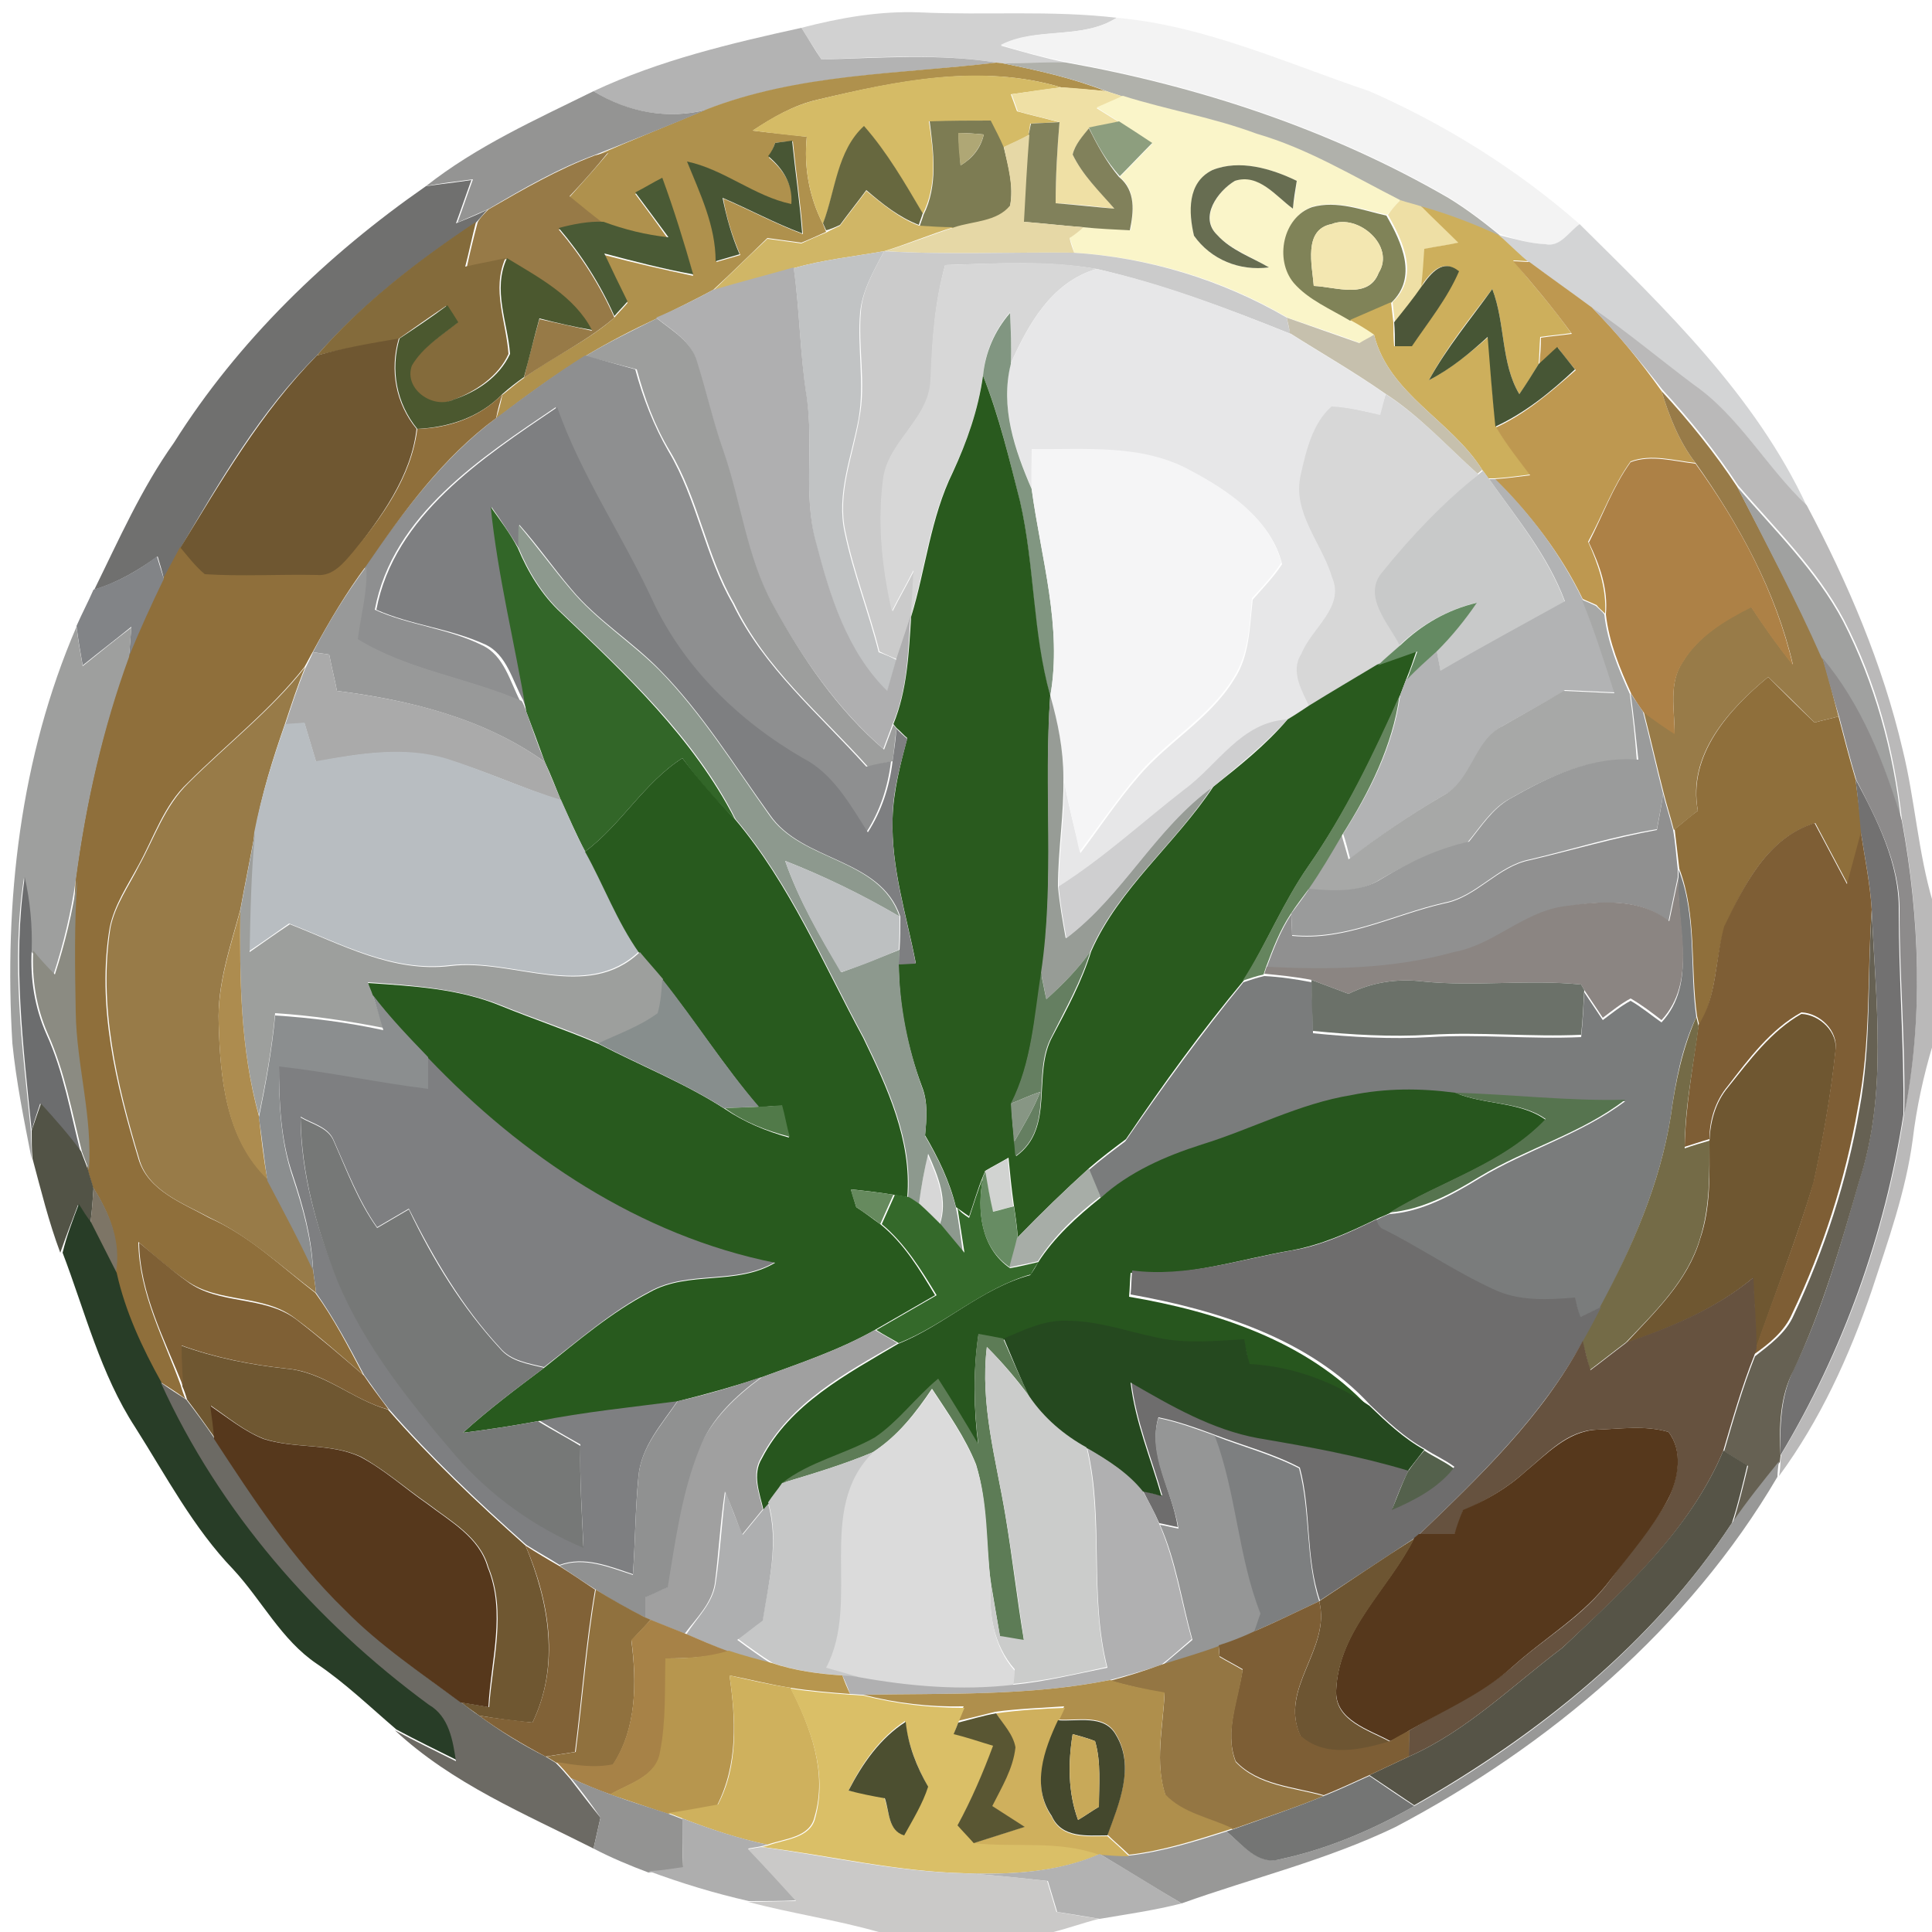 <?xml version="1.0" encoding="utf-8"?>
<!-- Generator: Adobe Illustrator 26.0.3, SVG Export Plug-In . SVG Version: 6.00 Build 0)  -->
<svg version="1.1" id="Layer_1" xmlns="http://www.w3.org/2000/svg" xmlns:xlink="http://www.w3.org/1999/xlink" x="0px" y="0px"
	 viewBox="0 0 250 250" style="enable-background:new 0 0 250 250;" xml:space="preserve">
<style type="text/css">
	.st0{fill:#D1D1D1;}
	.st1{fill:#F3F3F3;}
	.st2{fill:#B3B3B3;}
	.st3{fill:#AF914D;}
	.st4{fill:#B0B1AB;}
	.st5{fill:#D5BB66;}
	.st6{fill:#949493;}
	.st7{fill:#EFE0A5;}
	.st8{fill:#FAF5C9;}
	.st9{fill:#7D7C53;}
	.st10{fill:#81815B;}
	.st11{fill:#8D9E7E;}
	.st12{fill:#67683F;}
	.st13{fill:#AFA775;}
	.st14{fill:#E6D8A6;}
	.st15{fill:#485634;}
	.st16{fill:#977A47;}
	.st17{fill:#676D51;}
	.st18{fill:#70706F;}
	.st19{fill:#4A5A35;}
	.st20{fill:#D0B666;}
	.st21{fill:#808358;}
	.st22{fill:#EEDFA5;}
	.st23{fill:#CDAF5C;}
	.st24{fill:#846B3B;}
	.st25{fill:#F3E7B1;}
	.st26{fill:#D3D4D5;}
	.st27{fill:#C1C3C4;}
	.st28{fill:#CBCBCB;}
	.st29{fill:#4B582F;}
	.st30{fill:#D7D7D7;}
	.st31{fill:#4C5639;}
	.st32{fill:#BE9850;}
	.st33{fill:#AFAFB0;}
	.st34{fill:#E7E7E8;}
	.st35{fill:#475635;}
	.st36{fill:#BAB9B9;}
	.st37{fill:#9D9E9D;}
	.st38{fill:#819681;}
	.st39{fill:#C6C0AD;}
	.st40{fill:#6F5731;}
	.st41{fill:#8E8F90;}
	.st42{fill:#295A1E;}
	.st43{fill:#8F6F3B;}
	.st44{fill:#987B48;}
	.st45{fill:#7E7F81;}
	.st46{fill:#F5F5F6;}
	.st47{fill:#AD8146;}
	.st48{fill:#C8C9C9;}
	.st49{fill:#B2B3B4;}
	.st50{fill:#A0A1A0;}
	.st51{fill:#326628;}
	.st52{fill:#8D998E;}
	.st53{fill:#828487;}
	.st54{fill:#989999;}
	.st55{fill:#A7A8A7;}
	.st56{fill:#648A62;}
	.st57{fill:#9E9F9E;}
	.st58{fill:#AAAAAA;}
	.st59{fill:#8D8B8B;}
	.st60{fill:#979C96;}
	.st61{fill:#65855E;}
	.st62{fill:#9A9B9B;}
	.st63{fill:#B8BDC1;}
	.st64{fill:#CFCFD0;}
	.st65{fill:#285A1E;}
	.st66{fill:#727171;}
	.st67{fill:#909090;}
	.st68{fill:#7E5E35;}
	.st69{fill:#9D9F9D;}
	.st70{fill:#BDC0C1;}
	.st71{fill:#7A7C7C;}
	.st72{fill:#6C6D6E;}
	.st73{fill:#8B8B82;}
	.st74{fill:#8B8582;}
	.st75{fill:#AD8C4F;}
	.st76{fill:#666153;}
	.st77{fill:#657F61;}
	.st78{fill:#878E8D;}
	.st79{fill:#6B7169;}
	.st80{fill:#8B8E8F;}
	.st81{fill:#746B47;}
	.st82{fill:#879684;}
	.st83{fill:#27561E;}
	.st84{fill:#56744F;}
	.st85{fill:#525346;}
	.st86{fill:#517A49;}
	.st87{fill:#767877;}
	.st88{fill:#D1D3D1;}
	.st89{fill:#34692A;}
	.st90{fill:#678C63;}
	.st91{fill:#A7ADA7;}
	.st92{fill:#7D7566;}
	.st93{fill:#668A5E;}
	.st94{fill:#283D27;}
	.st95{fill:#6E6D6D;}
	.st96{fill:#7F6035;}
	.st97{fill:#66523F;}
	.st98{fill:#25491F;}
	.st99{fill:#A0A0A0;}
	.st100{fill:#5D7C56;}
	.st101{fill:#CBCCCB;}
	.st102{fill:#6C6A64;}
	.st103{fill:#909191;}
	.st104{fill:#DBDBDB;}
	.st105{fill:#56381C;}
	.st106{fill:#959696;}
	.st107{fill:#7D7F80;}
	.st108{fill:#C6C7C7;}
	.st109{fill:#B0B0B1;}
	.st110{fill:#54614C;}
	.st111{fill:#565447;}
	.st112{fill:#989897;}
	.st113{fill:#AEAFB0;}
	.st114{fill:#6D5532;}
	.st115{fill:#816237;}
	.st116{fill:#90713E;}
	.st117{fill:#7D5E35;}
	.st118{fill:#A78247;}
	.st119{fill:#B7964E;}
	.st120{fill:#947643;}
	.st121{fill:#CFB15D;}
	.st122{fill:#AF8F4C;}
	.st123{fill:#DABF67;}
	.st124{fill:#CFB05D;}
	.st125{fill:#595633;}
	.st126{fill:#44482D;}
	.st127{fill:#4C4F30;}
	.st128{fill:#C8A959;}
	.st129{fill:#939392;}
	.st130{fill:#747574;}
	.st131{fill:#AEAEAE;}
	.st132{fill:#CAC9C8;}
	.st133{fill:#B2B2B2;}
</style>
<g id="_x23_d1d1d1ff">
	<path class="st0" d="M103.7,3.6c5-1.3,10.1-2.2,15.3-2c8.5,0.4,17-0.3,25.5,0.7c-4.5,2.9-10.3,1.1-15,3.6c2.8,0.8,5.6,1.6,8.5,2.2
		c-2.7,0-5.5,0.1-8.2,0.1L129,8.1c-7.5-1.2-15.1-0.7-22.7-0.4C105.4,6.3,104.5,4.9,103.7,3.6z"/>
</g>
<g id="_x23_f3f3f3ff">
	<path class="st1" d="M144.5,2.3c11.4,1,22,5.9,32.7,9.5c9.8,4.3,19.1,10.1,27.2,17.2c-1.4,1-2.4,3-4.4,2.6
		c-2.1-0.1-4.1-0.7-6.1-1.4c-2.1-1.7-4.2-3.3-6.5-4.7C172.2,16.7,155.3,11.1,138,8c-2.9-0.6-5.7-1.3-8.5-2.2
		C134.2,3.4,139.9,5.2,144.5,2.3z"/>
</g>
<g id="_x23_b3b3b3ff">
	<path class="st2" d="M76.8,11.8c8.5-4,17.8-6.2,26.9-8.2c0.9,1.4,1.7,2.8,2.6,4.1c7.6-0.2,15.2-0.8,22.7,0.4
		c-12.6,1.5-25.7,1.5-37.6,6.1C86.3,15.5,81.1,14.5,76.8,11.8z"/>
</g>
<g id="_x23_af914dff">
	<path class="st3" d="M91.3,14.2c12-4.7,25-4.6,37.6-6.1l0.9,0.1c4.5,0.9,9,1.9,13.3,3.6c-1.9-0.2-3.8-0.3-5.8-0.5
		c-10.4-3.1-21.3-0.8-31.5,1.6c-3.1,0.7-5.8,2.3-8.4,4c2.3,0.3,4.7,0.5,7,0.8c-0.4,3.9,0.3,7.8,2.1,11.3l0.4,1
		c-1.1,0.5-2.2,1-3.2,1.4c-1.5-0.2-2.9-0.4-4.4-0.6c-2.3,2.2-4.6,4.5-7,6.7c-2.4,1.3-4.9,2.5-7.3,3.7c-3.2,1.5-6.3,3.1-9.3,4.9
		c-4,2.5-7.8,5.2-11.5,8.1c0.3-1,0.6-2,0.8-3.1c0.9-0.7,1.8-1.5,2.8-2.2c3.8-2.8,8.2-4.7,11.7-7.8c0.4-0.5,1.3-1.4,1.7-1.9
		c-1-2.1-2-4.2-3-6.2c3.8,1,7.7,1.9,11.5,2.7c-1.2-4.2-2.6-8.4-4-12.5c-1.2,0.6-2.3,1.2-3.5,1.9c1.5,2,2.9,3.9,4.3,5.9
		c-2.9-0.3-5.7-1-8.4-2c-1.5-1.1-3-2.3-4.4-3.5c1.7-1.9,3.4-3.8,5-5.7c-0.4,0.1-1.3,0.3-1.7,0.4C81.8,18.1,86.6,16.2,91.3,14.2
		 M100.3,18.5c-0.2,0.6-0.5,1.3-0.8,1.9c1.9,1.6,3.2,3.6,3,6.2C97.6,25.5,93.8,22,89,21c1.7,4.1,3.7,8.3,3.7,12.9
		c1-0.3,2.1-0.6,3.1-0.9c-1-2.3-1.8-4.8-2.2-7.3c3.5,1.5,6.8,3.3,10.3,4.6c-0.3-4-0.9-8-1.3-12C101.9,18.3,100.8,18.4,100.3,18.5z"
		/>
</g>
<g id="_x23_b0b1abff">
	<path class="st4" d="M129.8,8.2c2.7,0,5.5-0.2,8.2-0.1c17.3,3.1,34.2,8.7,49.4,17.5c2.3,1.4,4.4,3,6.5,4.7l0.6,0.5
		c-3.4-1.6-6.9-3-10.6-4c-0.9-0.2-1.8-0.5-2.7-0.8c-6.1-3.1-12-6.7-18.6-8.6c-5.6-2.1-11.6-3.1-17.3-4.9c-0.5-0.2-1.6-0.5-2.1-0.7
		C138.8,10.1,134.3,9.1,129.8,8.2z"/>
</g>
<g id="_x23_d5bb66ff">
	<path class="st5" d="M105.8,12.9c10.3-2.5,21.1-4.7,31.5-1.6c-2.2,0.3-4.3,0.6-6.5,0.9c0.2,0.6,0.6,1.6,0.8,2.2
		c1.8,0.5,3.6,0.9,5.4,1.4c-1.2,0.1-2.5,0.1-3.7,0.2c0,0.4-0.2,1.1-0.2,1.5c-1.1,0.6-2.2,1.1-3.3,1.6c-0.5-1.2-1.1-2.3-1.7-3.5
		c-2.6,0.1-5.3,0.1-7.9,0.1c0.6,4,1.1,8.3-0.8,12c-2.3-3.9-4.6-7.9-7.6-11.3c-3.4,3.2-3.7,8.4-5.3,12.6c-1.8-3.5-2.5-7.4-2.1-11.3
		c-2.3-0.2-4.7-0.5-7-0.8C100,15.1,102.8,13.6,105.8,12.9z"/>
</g>
<g id="_x23_949493ff">
	<path class="st6" d="M55.1,24.1c6.6-5.2,14.2-8.6,21.7-12.3c4.4,2.7,9.6,3.7,14.6,2.4c-4.7,2-9.5,3.9-14.3,5.8
		c-4.9,1.8-9.4,4.4-13.8,7c-1.4,0.6-2.7,1.2-4.1,1.8c0.7-1.9,1.3-3.7,2-5.6C59,23.5,57,23.7,55.1,24.1z"/>
</g>
<g id="_x23_efe0a5ff">
	<path class="st7" d="M130.9,12.2c2.1-0.3,4.3-0.7,6.5-0.9c1.9,0.1,3.8,0.3,5.8,0.5c0.5,0.2,1.6,0.5,2.1,0.7c-1.1,0.5-2.2,1-3.4,1.5
		c1,0.6,1.9,1.2,2.9,1.8c-1.3,0.2-2.6,0.5-3.9,0.8c-0.8,1.1-1.8,2.1-2.1,3.4c1.3,2.7,3.5,4.7,5.4,7c-2.5-0.3-5.1-0.6-7.6-0.7
		c0-3.5,0.2-7,0.5-10.5c-1.8-0.5-3.6-0.9-5.4-1.4C131.5,13.8,131.1,12.7,130.9,12.2z"/>
</g>
<g id="_x23_faf5c9ff">
	<path class="st8" d="M141.9,13.9c1.1-0.5,2.3-1,3.4-1.5c5.7,1.8,11.7,2.8,17.3,4.9c6.6,1.9,12.5,5.5,18.6,8.6
		c-0.6,0.6-1.1,1.3-1.7,1.9c-3.1-0.7-6.4-1.9-9.6-1.1c-3.8,1.3-4.9,6.8-2.4,9.8c1.9,2.3,4.8,3.5,7.3,4.9c1,0.6,2.1,1.2,3.1,1.9
		c-0.6,0.4-1.3,0.7-1.9,1.1c-3.1-1.2-6.3-2.2-9.4-3.3c-8.3-4.9-17.9-7.8-27.6-8.4c-0.1-0.5-0.4-1.4-0.6-1.9c0.4-0.4,1.3-1.1,1.8-1.4
		c2,0.1,4.1,0.2,6.1,0.4c0.4-2.5,0.7-5.2-1.4-6.9c1.4-1.4,2.8-2.9,4.2-4.3c-1.4-0.9-2.8-1.9-4.3-2.8
		C143.9,15.1,142.9,14.6,141.9,13.9 M156.9,22c-3.2,1.6-3.1,5.5-2.4,8.5c2.2,3.1,5.9,4.6,9.7,4.1c-2.3-1.4-4.9-2.3-6.7-4.2
		c-2.3-2.3,0.1-5.7,2.3-7c3.1-1.1,5.3,2,7.5,3.6c0.2-1.2,0.4-2.4,0.5-3.6C164.5,21.8,160.4,20.6,156.9,22z"/>
</g>
<g id="_x23_7d7c53ff">
	<path class="st9" d="M120.3,15.7c2.7-0.1,5.3-0.1,7.9-0.1c0.6,1.2,1.2,2.3,1.7,3.5c0.6,2.5,1.3,5,0.8,7.6c-1.7,2.1-4.8,2-7.2,2.8
		c-1.5,0-3-0.1-4.5-0.2c0.1-0.4,0.4-1.1,0.5-1.5C121.4,24,120.8,19.7,120.3,15.7 M124,17.2c0.1,1.4,0.2,2.8,0.3,4.2
		c1.5-0.9,2.6-2.2,3-4C126.4,17.3,124.8,17.2,124,17.2z"/>
</g>
<g id="_x23_81815bff">
	<path class="st10" d="M133.4,16c1.2-0.1,2.5-0.1,3.7-0.2c-0.3,3.5-0.5,7-0.5,10.5c2.6,0.2,5.1,0.5,7.6,0.7c-1.9-2.2-4.1-4.3-5.4-7
		c0.3-1.3,1.3-2.4,2.1-3.4c1.1,2.2,2.3,4.4,3.9,6.3c2.2,1.8,1.9,4.5,1.4,6.9c-2-0.1-4.1-0.2-6.1-0.4c-2.6-0.2-5.2-0.5-7.7-0.7
		c0.2-3.8,0.4-7.5,0.7-11.3C133.2,17.1,133.3,16.4,133.4,16z"/>
</g>
<g id="_x23_8d9e7eff">
	<path class="st11" d="M140.9,16.5c1.3-0.3,2.6-0.5,3.9-0.8c1.4,0.9,2.8,1.8,4.3,2.8c-1.4,1.4-2.8,2.9-4.2,4.3
		C143.2,20.9,142,18.8,140.9,16.5z"/>
</g>
<g id="_x23_67683fff">
	<path class="st12" d="M106.5,28.9c1.6-4.2,1.8-9.4,5.3-12.6c3,3.4,5.3,7.4,7.6,11.3c-0.1,0.4-0.4,1.1-0.5,1.5
		c-2.6-1-4.7-2.7-6.8-4.5c-1.1,1.5-2.3,3-3.4,4.5c-0.4,0.2-1.3,0.6-1.8,0.7L106.5,28.9z"/>
</g>
<g id="_x23_afa775ff">
	<path class="st13" d="M124,17.2c0.8,0,2.5,0.1,3.3,0.2c-0.4,1.7-1.5,3.1-3,4C124.1,20,124,18.6,124,17.2z"/>
</g>
<g id="_x23_e6d8a6ff">
	<path class="st14" d="M129.9,19c1.1-0.5,2.2-1,3.3-1.6c-0.3,3.8-0.5,7.5-0.7,11.3c2.6,0.2,5.1,0.5,7.7,0.7
		c-0.4,0.4-1.3,1.1-1.8,1.4c0.1,0.5,0.4,1.4,0.6,1.9c-8.2-0.1-16.4,0.3-24.5-0.2c3-0.9,6-2.1,9-3.1c2.4-0.8,5.5-0.7,7.2-2.8
		C131.2,24.1,130.4,21.5,129.9,19z"/>
</g>
<g id="_x23_485634ff">
	<path class="st15" d="M100.3,18.5c0.5-0.1,1.6-0.2,2.2-0.3c0.4,4,1,8,1.3,12c-3.5-1.3-6.8-3.1-10.3-4.6c0.5,2.5,1.2,5,2.2,7.3
		c-1,0.3-2.1,0.6-3.1,0.9c0-4.6-2-8.7-3.7-12.9c4.8,1,8.7,4.5,13.5,5.5c0.2-2.6-1.1-4.6-3-6.2C99.8,19.7,100.1,19.1,100.3,18.5z"/>
</g>
<g id="_x23_977a47ff">
	<path class="st16" d="M63.2,27.1c4.5-2.6,9-5.2,13.8-7c0.4-0.1,1.3-0.3,1.7-0.4c-1.6,2-3.3,3.9-5,5.7c1.5,1.2,2.9,2.4,4.4,3.5
		c-2-0.1-3.9,0.3-5.8,0.8c2.9,3.4,5.4,7.3,7.2,11.4c-3.6,3.1-7.9,5.1-11.7,7.8c0.6-2.5,1.3-5.1,2-7.6c2.3,0.5,4.5,1,6.8,1.5
		c-2.4-4.4-6.9-6.8-11-9.3c-1.7,0.4-3.5,0.7-5.2,1.1c0.4-1.9,0.9-3.9,1.4-5.8C62,28.3,62.8,27.5,63.2,27.1z"/>
</g>
<g id="_x23_676d51ff">
	<path class="st17" d="M156.9,22c3.5-1.4,7.6-0.2,10.9,1.4c-0.2,1.2-0.4,2.4-0.5,3.6c-2.2-1.6-4.4-4.6-7.5-3.6
		c-2.2,1.3-4.7,4.7-2.3,7c1.8,2,4.5,2.9,6.7,4.2c-3.8,0.5-7.5-1-9.7-4.1C153.8,27.5,153.6,23.6,156.9,22z"/>
</g>
<g id="_x23_70706fff">
	<path class="st18" d="M55.1,24.1c2-0.3,3.9-0.5,5.9-0.8c-0.7,1.9-1.3,3.7-2,5.6c1.4-0.6,2.8-1.1,4.1-1.8c-0.4,0.4-1.1,1.3-1.5,1.7
		C54.2,33.7,47,39.2,41,46c-7.3,7.2-12.5,16.2-17.7,25c-0.7,1.3-1.4,2.6-2.1,3.9C21,74,20.7,73,20.4,72c-2.5,1.8-5.2,3.4-8.2,4.3
		c3.2-6.5,6.1-13.1,10.3-19C30.8,44.1,42.3,33,55.1,24.1z"/>
</g>
<g id="_x23_4a5a35ff">
	<path class="st19" d="M82.2,24.9c1.2-0.6,2.3-1.3,3.5-1.9c1.5,4.1,2.8,8.3,4,12.5c-3.9-0.7-7.7-1.7-11.5-2.7c1,2.1,2,4.2,3,6.2
		c-0.4,0.5-1.3,1.4-1.7,1.9c-1.8-4.1-4.3-8-7.2-11.4c1.9-0.5,3.9-0.9,5.8-0.8c2.7,1,5.5,1.7,8.4,2C85.1,28.8,83.7,26.9,82.2,24.9z"
		/>
</g>
<g id="_x23_d0b666ff">
	<path class="st20" d="M108.7,29.2c1.1-1.5,2.3-3,3.4-4.5c2.1,1.7,4.2,3.5,6.8,4.5c1.5,0.1,3,0.2,4.5,0.2c-3,0.9-6,2.2-9,3.1
		c-3.9,0.7-7.9,1.1-11.7,2.2c-3.5,1-6.9,1.9-10.4,2.9c2.3-2.2,4.6-4.5,7-6.7c1.5,0.2,2.9,0.4,4.4,0.6c1.1-0.5,2.2-1,3.2-1.4
		C107.4,29.8,108.3,29.4,108.7,29.2z"/>
</g>
<g id="_x23_808358ff">
	<path class="st21" d="M169.8,26.8c3.2-0.9,6.5,0.4,9.6,1.1c2,3.5,4.1,8,0.6,11.3c-1.7,0.8-3.5,1.6-5.3,2.3
		c-2.5-1.5-5.4-2.7-7.3-4.9C164.9,33.6,166,28.1,169.8,26.8 M170,37c2.8,0.1,7.1,1.8,8.4-1.7c2.2-3.5-2.7-7.7-6.1-6.3
		C168.6,29.7,169.8,34.4,170,37z"/>
</g>
<g id="_x23_eedfa5ff">
	<path class="st22" d="M181.2,25.9c0.9,0.3,1.8,0.5,2.7,0.8c1.7,1.6,3.4,3.1,5,4.7c-1.5,0.3-3,0.5-4.4,0.8c-0.1,1.6-0.2,3.2-0.4,4.8
		c-1.1,1.6-2.4,3.2-3.6,4.7c-0.1-0.9-0.2-1.7-0.3-2.6c3.5-3.3,1.4-7.8-0.6-11.3C180,27.2,180.6,26.5,181.2,25.9z"/>
</g>
<g id="_x23_cdaf5cff">
	<path class="st23" d="M183.9,26.7c3.6,1,7.2,2.4,10.6,4c1.2,1,2.3,2.1,3.4,3.1c-0.5,0-1.5-0.1-2.1-0.1c2.5,3.1,5.2,6.1,7.5,9.4
		c-1.3,0.2-2.7,0.3-4,0.5c-0.1,1.2-0.1,2.4-0.2,3.5c-0.8,1.3-1.6,2.7-2.5,3.9c-2.4-4-1.8-9.2-3.5-13.6c-2.9,3.8-5.9,7.5-8.2,11.8
		c2.8-1.5,5.3-3.5,7.7-5.6c0.3,3.9,0.5,7.8,1,11.6c1.3,2.2,2.9,4.1,4.4,6.2c-1.5,0.2-3,0.4-4.6,0.5l-0.8,0c-0.2-0.3-0.6-0.8-0.8-1.1
		c-4-6.4-12.1-9.8-14-17.5c-1-0.7-2-1.3-3.1-1.9c1.8-0.8,3.5-1.5,5.3-2.3c0.1,0.9,0.2,1.7,0.3,2.6c0,1,0,2,0.1,3.1
		c0.5,0,1.6,0,2.2,0c2.2-3.1,4.6-6.2,6.1-9.7c-2.1-1.7-3.6,0.2-4.8,1.9c0.2-1.6,0.3-3.2,0.4-4.8c1.5-0.3,3-0.5,4.4-0.8
		C187.2,29.9,185.5,28.3,183.9,26.7z"/>
</g>
<g id="_x23_846b3bff">
	<path class="st24" d="M41,46c5.9-6.8,13.1-12.3,20.6-17.3c-0.5,1.9-0.9,3.9-1.4,5.8c1.7-0.4,3.5-0.7,5.2-1.1
		c-1.8,4.1,0.1,8.2,0.4,12.4c-1.3,2.9-4.3,4.9-7.3,6c-2.7,1.3-6.4-1.5-5.4-4.4c1.4-2.4,3.9-3.9,6-5.6c-0.4-0.6-1.1-1.7-1.4-2.2
		c-2.1,1.4-4.2,2.9-6.2,4.3C48.1,44.5,44.5,45.1,41,46z"/>
</g>
<g id="_x23_f3e7b1ff">
	<path class="st25" d="M170,37c-0.2-2.7-1.4-7.3,2.3-8c3.4-1.4,8.3,2.8,6.1,6.3C177,38.8,172.8,37.1,170,37z"/>
</g>
<g id="_x23_d3d4d5ff">
	<path class="st26" d="M200,31.6c1.9,0.4,3-1.6,4.4-2.6c11.1,11,22.7,22.1,29.4,36.5c-5.2-4.9-8.6-11.5-14.6-15.6
		c-4.4-3.3-8.7-6.8-13.2-10c-2.7-2-5.4-4-8.1-5.9c-1.2-1-2.3-2.1-3.4-3.1l-0.6-0.5C195.9,30.9,197.9,31.5,200,31.6z"/>
</g>
<g id="_x23_c1c3c4ff">
	<path class="st27" d="M102.7,34.7c3.8-1.1,7.8-1.5,11.7-2.2c-1.3,2.5-2.8,5-3.1,7.9c-0.4,4.6,0.6,9.2-0.2,13.8
		c-0.9,4.9-2.9,9.7-1.8,14.7c1.1,5.3,3.1,10.3,4.4,15.5c0.6,0.2,1.8,0.7,2.3,1c-0.4,1.4-0.8,2.8-1.2,4.2c-5.2-5.2-7.4-12.4-9.2-19.2
		c-1.7-6.2-0.3-12.6-1.2-18.8C103.5,45.9,103.5,40.2,102.7,34.7z"/>
</g>
<g id="_x23_cbcbcbff">
	<path class="st28" d="M114.4,32.5c8.2,0.5,16.3,0.1,24.5,0.2c9.6,0.6,19.2,3.5,27.6,8.4c0.1,0.5,0.3,1.5,0.5,2.1
		c-8.2-3.3-16.5-6.4-25.1-8.4c-6.5-1.1-13.1-0.7-19.6-0.5c-1.3,4.8-1.7,9.7-1.8,14.7c-0.1,5-5.3,7.9-6.1,12.7
		c-0.9,5.8-0.2,11.7,1.1,17.4c0.9-1.8,1.9-3.5,2.8-5.3c-0.1,2-0.2,4.1-0.4,6.1c-0.6,1.8-1.2,3.6-1.8,5.4c-0.6-0.2-1.7-0.7-2.3-1
		c-1.3-5.2-3.3-10.2-4.4-15.5c-1.1-5,1-9.9,1.8-14.7c0.9-4.5-0.2-9.2,0.2-13.8C111.6,37.5,113.1,35,114.4,32.5z"/>
</g>
<g id="_x23_4b582fff">
	<path class="st29" d="M66,45.8c-0.3-4.1-2.3-8.3-0.4-12.4c4.1,2.5,8.7,4.9,11,9.3c-2.3-0.4-4.5-0.9-6.8-1.5c-0.7,2.5-1.3,5.1-2,7.6
		c-1,0.7-1.9,1.4-2.8,2.2c-2.9,3-6.9,4.3-11,4.5c-2.7-3.3-3.5-7.6-2.3-11.7c2.1-1.4,4.2-2.8,6.2-4.3c0.4,0.6,1.1,1.7,1.4,2.2
		c-2.1,1.7-4.6,3.2-6,5.6c-1.1,3,2.7,5.7,5.4,4.4C61.7,50.7,64.6,48.8,66,45.8z"/>
</g>
<g id="_x23_d7d7d7ff">
	<path class="st30" d="M122.3,34.3c6.5-0.2,13.2-0.7,19.6,0.5c-5.8,1.7-8.8,7.1-11.1,12.2c0.1-2.2,0-4.4-0.1-6.6
		c-2,2.3-3.2,5.1-3.5,8.1c-0.6,4.4-2.1,8.7-4,12.7c-2.9,5.9-3.5,12.5-5.4,18.7c0.2-2,0.3-4.1,0.4-6.1c-0.9,1.8-1.9,3.5-2.8,5.3
		c-1.3-5.7-1.9-11.6-1.1-17.4c0.8-4.8,6-7.6,6.1-12.7C120.6,44.1,120.9,39.1,122.3,34.3z"/>
	<path class="st30" d="M179.3,51c4.5,2.9,8.1,6.9,12,10.4c-4.5,3.8-8.7,8-12.3,12.7c-2.6,3.1,0.8,6.7,2.2,9.5c-1,0.9-2,1.7-3,2.6
		c-2.9,1.8-5.9,3.5-8.8,5.3c-1.1-2.1-2.6-4.7-1.1-7c1.3-3.2,5.7-5.9,4-9.8c-1.4-4.4-5.2-8.4-4.1-13.3c0.8-3.1,1.5-6.7,4-8.9
		c2.1,0.1,4.2,0.7,6.3,1.1C178.7,53,179.1,51.6,179.3,51z"/>
	<path class="st30" d="M118.8,155.9c0.4-2.2,0.8-4.3,1.2-6.5c1.3,2.9,2.6,6,1.5,9.2C120.7,157.7,119.7,156.8,118.8,155.9z"/>
</g>
<g id="_x23_4c5639ff">
	<path class="st31" d="M184,37c1.2-1.7,2.7-3.6,4.8-1.9c-1.5,3.5-4,6.6-6.1,9.7c-0.5,0-1.6,0-2.2,0c0-1,0-2-0.1-3.1
		C181.6,40.2,182.9,38.6,184,37z"/>
</g>
<g id="_x23_be9850ff">
	<path class="st32" d="M195.8,33.8c0.5,0,1.5,0.1,2.1,0.1c2.7,2,5.4,3.9,8.1,5.9c3.3,3.3,6.3,7,9,10.8c1,3.3,2.3,6.6,4.4,9.3
		c-2.8-0.3-5.7-1.2-8.4-0.2c-2.3,3.2-3.6,6.9-5.5,10.4c1.3,2.9,2.4,6,2.2,9.3c-0.3-0.3-0.9-0.8-1.1-1.1c-0.4-0.2-1.4-0.6-1.8-0.8
		C202,71.7,198,66.5,193.4,62c1.5-0.1,3-0.3,4.6-0.5c-1.5-2-3.1-4-4.4-6.2c3.9-1.8,7.1-4.6,10.3-7.4c-0.8-1-1.6-1.9-2.3-2.9
		c-0.8,0.7-1.7,1.4-2.4,2.2c0.1-1.2,0.2-2.4,0.2-3.5c1.3-0.2,2.6-0.3,4-0.5C201,39.9,198.4,36.8,195.8,33.8z"/>
</g>
<g id="_x23_afafb0ff">
	<path class="st33" d="M92.3,37.5c3.4-1,6.9-1.9,10.4-2.9c0.8,5.6,0.8,11.2,1.7,16.8c0.9,6.2-0.5,12.7,1.2,18.8
		c1.8,6.9,4,14.1,9.2,19.2c0.4-1.4,0.8-2.8,1.2-4.2c0.6-1.8,1.2-3.6,1.8-5.4c-0.3,4.7-0.4,9.5-2.3,13.9c-0.3,0.8-0.9,2.4-1.2,3.2
		c-6-5.2-10.6-11.9-14.4-18.8c-3.4-6.2-4.1-13.3-6.4-19.9c-1.3-3.8-2.2-7.7-3.4-11.5c-0.7-2.6-3.2-4-5.2-5.6
		C87.5,40,89.9,38.8,92.3,37.5z"/>
</g>
<g id="_x23_e7e7e8ff">
	<path class="st34" d="M130.8,47c2.3-5.1,5.3-10.5,11.1-12.2c8.6,1.9,16.9,5.1,25.1,8.4c4.1,2.6,8.3,5,12.3,7.8
		c-0.2,0.7-0.5,2-0.7,2.7c-2.1-0.5-4.2-1-6.3-1.1c-2.5,2.2-3.3,5.8-4,8.9c-1.1,4.9,2.8,8.8,4.1,13.3c1.6,3.8-2.7,6.5-4,9.8
		c-1.5,2.3,0.1,4.8,1.1,7c-1,0.6-1.9,1.2-2.8,1.8c-6,0.3-9,5.9-13.4,9.1c-5.4,4.2-10.4,8.9-16.3,12.5c0-4.7,0.8-9.4,0.7-14.1
		c0.5,3.2,1.4,6.3,2.1,9.5c2.5-3.3,4.8-6.8,7.5-9.9c3.8-4.5,9.3-7.5,12.4-12.6c2-3,2-6.8,2.4-10.3c1.3-1.5,2.7-2.9,3.8-4.6
		c-1.4-5.7-6.8-9.3-11.7-11.9c-6.3-3.5-13.7-2.8-20.6-2.8c0,1.7,0,3.5,0,5.2C131.3,58.1,129.4,52.7,130.8,47z"/>
</g>
<g id="_x23_475635ff">
	<path class="st35" d="M184.9,49.2c2.3-4.2,5.4-7.9,8.2-11.8c1.7,4.4,1.1,9.6,3.5,13.6c0.9-1.3,1.7-2.6,2.5-3.9
		c0.8-0.7,1.6-1.5,2.4-2.2c0.8,1,1.5,1.9,2.3,2.9c-3.1,2.9-6.4,5.6-10.3,7.4c-0.4-3.9-0.7-7.8-1-11.6
		C190.2,45.7,187.8,47.7,184.9,49.2z"/>
</g>
<g id="_x23_bab9b9ff">
	<path class="st36" d="M206,39.8c4.5,3.1,8.8,6.7,13.2,10c5.9,4.1,9.4,10.7,14.6,15.6c5.3,10,9.8,20.5,12.4,31.6
		c1.6,6.5,2,13.3,3.9,19.7v18.5c-1.2,4-2.1,8.1-2.6,12.3c-0.9,6.7-3.2,13.1-5.3,19.5c-2.9,8.5-6.7,16.8-12,24c0.1-0.5,0.2-1.5,0.2-2
		l0.1-0.8c8.1-13.5,13.5-28.5,15.9-44.1c2.5-12.5,2-25.6-0.3-38.1c-1-8.9-3.3-17.7-7.5-25.8c-3.5-6.6-8.9-11.8-13.7-17.4
		c-2.9-4.4-6.2-8.5-9.8-12.4C212.3,46.8,209.3,43.2,206,39.8z"/>
</g>
<g id="_x23_9d9e9dff">
	<path class="st37" d="M75.7,46.1c3-1.8,6.1-3.3,9.3-4.9c2,1.6,4.5,3,5.2,5.6c1.2,3.8,2.1,7.8,3.4,11.5c2.3,6.6,3,13.7,6.4,19.9
		c3.8,6.9,8.3,13.6,14.4,18.8c0.3-0.8,0.9-2.4,1.2-3.2l0.4,0.5c-0.2,1.4-0.3,2.8-0.5,4.2c-1.1,0.2-2.2,0.5-3.2,0.7
		c-6.1-6.8-13.3-12.7-17.3-21.1c-3.6-6.2-4.6-13.5-8.3-19.7c-2-3.3-3.3-6.9-4.3-10.6C80.1,47.2,77.9,46.6,75.7,46.1z"/>
</g>
<g id="_x23_819681ff">
	<path class="st38" d="M127.2,48.6c0.3-3,1.5-5.8,3.5-8.1c0.1,2.2,0.2,4.4,0.1,6.6c-1.4,5.6,0.5,11.1,2.7,16.2
		c1.2,8.9,4,17.8,2.4,26.8c-2.4-8.2-2-16.8-3.9-25.1C130.6,59.4,129.3,53.8,127.2,48.6z"/>
</g>
<g id="_x23_c6c0adff">
	<path class="st39" d="M166.5,41.1c3.1,1.1,6.3,2.2,9.4,3.3c0.6-0.4,1.3-0.7,1.9-1.1c1.9,7.7,10,11.1,14,17.5l-0.6,0.5
		c-3.9-3.5-7.5-7.5-12-10.4c-4-2.8-8.2-5.2-12.3-7.8C166.9,42.7,166.6,41.6,166.5,41.1z"/>
</g>
<g id="_x23_6f5731ff">
	<path class="st40" d="M41,46c3.5-1,7.1-1.6,10.6-2.2c-1.2,4.1-0.4,8.4,2.3,11.7c-0.7,6.2-4.6,11.4-8.3,16.2c-1.2,1.4-2.6,3.2-4.7,3
		c-4.8-0.1-9.7,0.2-14.5-0.1c-1.2-1-2.2-2.3-3.2-3.5C28.6,62.3,33.8,53.3,41,46z"/>
	<path class="st40" d="M223.6,140.7c2.8-3.5,5.6-7.3,9.5-9.5c2.4,0.1,4.8,2.4,4.4,4.9c-0.6,5.7-1.6,11.3-2.8,16.9
		c-2.2,7.3-5,14.4-7.5,21.6c0-3.1-0.2-6.1-0.4-9.2c-4.8,4-10.6,6.4-16.4,8.4c3.7-4,8-8,9.6-13.5c1.4-4.1,1.2-8.4,1.2-12.6
		C221.3,145.1,222,142.6,223.6,140.7z"/>
	<path class="st40" d="M23.4,174.1c4.4,1.6,9,2.5,13.6,3c4.9,0.4,8.6,4,13.2,5.3c5.5,6.3,11.5,12,17.8,17.6c3,7.2,4.5,15.5,0.9,22.9
		c-2.3-0.2-4.6-0.5-6.9-0.9c-0.8-0.6-1.6-1.1-2.3-1.7c1.2,0.2,2.4,0.4,3.6,0.6c0.4-6,2.3-12.3-0.1-18.1c-1.1-3.9-4.8-5.9-7.8-8.2
		c-2.9-2-5.6-4.4-8.7-6.1c-3.9-1.8-8.4-1-12.5-2.3c-2.6-1-4.7-2.8-6.9-4.3c0.2,1.4,0.4,2.9,0.6,4.3c-1.2-1.7-2.4-3.4-3.7-5.1
		c-0.1-0.4-0.4-1.3-0.6-1.7C23.4,177.6,23.4,175.9,23.4,174.1z"/>
</g>
<g id="_x23_8e8f90ff">
	<path class="st41" d="M64.2,54.1c3.7-2.8,7.5-5.6,11.5-8.1c2.2,0.6,4.4,1.2,6.5,1.8c1,3.7,2.4,7.3,4.3,10.6
		c3.7,6.2,4.7,13.5,8.3,19.7c4,8.3,11.2,14.3,17.3,21.1c1.1-0.3,2.2-0.5,3.2-0.7c-0.4,3.3-1.4,6.4-3.2,9.2c-2.3-3.6-4.5-7.5-8.4-9.6
		c-8.3-4.7-15.5-11.7-19.5-20.5c-3.8-8.4-9.2-16.1-12.3-24.9c-9.6,6.5-21.1,13.9-23.4,26.2c4.4,2,9.5,2.4,13.9,4.6
		c2.8,1.3,3.6,4.7,4.9,7.2c-7-3-14.7-4-21.2-8c0.4-3.1,1.4-6.2,1.1-9.4C52.2,66.2,57.3,59.3,64.2,54.1z"/>
</g>
<g id="_x23_295a1eff">
	<path class="st42" d="M127.2,48.6c2.1,5.3,3.4,10.8,4.8,16.3c1.9,8.3,1.6,16.9,3.9,25.1c-0.8,11.9,0.6,24-1.1,35.9
		c-0.9,5.7-1.3,11.7-3.9,16.9c0,1.7,0.2,3.3,0.4,5c0.1,0.5,0.1,1.4,0.2,1.8c5.1-3.7,2-10.6,4.7-15.5c1.9-3.6,3.8-7.1,5-11
		c3.6-8.2,10.9-13.9,15.8-21.3c3.4-2.7,6.8-5.4,9.6-8.7c1-0.6,1.9-1.2,2.8-1.8c2.9-1.8,5.8-3.5,8.8-5.3c1.7-0.7,3.4-1.2,5.1-1.8
		c-0.4,1.2-0.8,2.4-1.3,3.6c-0.2,0.5-0.6,1.6-0.8,2.1c-3.4,7.7-7.1,15.3-11.9,22.2c-3.2,4.6-5.4,9.9-8.3,14.7
		c-5.5,6.6-10.5,13.5-15.3,20.6c-1.6,1.2-3.2,2.4-4.7,3.7c-3.2,2.9-6.3,5.9-9.3,9c-0.1-1.4-0.3-2.8-0.5-4.1
		c-0.3-2.1-0.5-4.1-0.7-6.2c-1,0.6-2,1.1-3,1.7l-0.3,0.7c-0.7,1.7-1.2,3.5-1.8,5.2c-0.6-0.4-1.1-0.8-1.7-1.2c-0.8-3.3-2.3-6.4-4-9.3
		c0.2-2.1,0.4-4.3-0.4-6.3c-1.9-5.1-3-10.5-3-15.9c0.5,0,1.6-0.1,2.2-0.1c-1.2-6.2-3.2-12.3-3-18.7c0.1-3.5,1-7,1.9-10.4
		c-0.4-0.3-1-1-1.4-1.3l-0.4-0.5c1.8-4.4,2-9.2,2.3-13.9c1.9-6.2,2.5-12.8,5.4-18.7C125.1,57.2,126.6,53,127.2,48.6z"/>
</g>
<g id="_x23_8f6f3bff">
	<path class="st43" d="M54,55.5c4.1-0.1,8.1-1.5,11-4.5c-0.3,1-0.6,2-0.8,3.1c-6.9,5.1-12,12.1-16.8,19.1c-2.6,3.5-4.8,7.2-6.9,11.1
		c-0.3,0.5-0.8,1.5-1.1,2c-4.4,5.6-10.1,10-15.1,15c-3.1,2.9-4.4,7.1-6.4,10.7c-1.4,2.6-3.1,5.1-3.7,8c-1.7,10.1,0.8,20.3,3.7,29.9
		c1.2,4.2,5.8,5.8,9.2,7.7c5.2,2.3,9.3,6.3,13.7,9.7c2.4,3.3,4.3,7,6.2,10.6c-2.9-2.5-5.7-5-8.8-7.3c-4.1-3.2-9.9-1.9-14.1-4.9
		c-2.2-1.5-4.2-3.3-6.2-5c0.1,6.7,3.3,12.5,5.5,18.6c0.1,0.4,0.4,1.3,0.6,1.7c-1.1-0.8-2.2-1.5-3.3-2.2c-2.5-4.5-4.7-9.2-5.8-14.2
		c0.7-4-0.8-7.7-2.9-11c-0.2-0.8-0.5-1.6-0.7-2.4c0.6-6.9-1.6-13.5-1.7-20.4c-0.1-5.7-0.2-11.5,0.2-17.2c1.3-9.8,3.5-19.5,6.9-28.9
		c1.3-3.4,2.8-6.7,4.5-10c0.7-1.3,1.4-2.6,2.1-3.9c1,1.2,2,2.5,3.2,3.5c4.8,0.3,9.7,0,14.5,0.1c2.1,0.2,3.5-1.6,4.7-3
		C49.4,66.9,53.2,61.8,54,55.5z"/>
	<path class="st43" d="M219.7,104.9c-1.3-7.2,4-13.1,9.1-17.3c2,2,4,4,6,5.9c1-0.3,2.1-0.5,3.1-0.8c0.7,2.7,1.4,5.4,2.2,8.1
		c0.3,2.3,0.6,4.6,0.8,6.9c-0.5,2.3-1.1,4.5-1.8,6.7c-1.4-2.6-2.8-5.3-4.2-7.9c-6.2,1.9-9.2,8-11.7,13.4c-1.3,4.2-1,8.9-3.3,12.8
		l-0.3-1.2c-0.9-6.4,0-13-2.3-19.1c-0.2-1.7-0.4-3.4-0.6-5.1C217.6,106.6,218.6,105.7,219.7,104.9z"/>
</g>
<g id="_x23_987b48ff">
	<path class="st44" d="M215,50.6c3.6,3.9,6.9,8,9.8,12.4c3.8,7.3,7.6,14.6,11,22c0.8,2.5,1.4,5.1,2.1,7.7c-1,0.3-2.1,0.5-3.1,0.8
		c-2-2-4-4-6-5.9c-5.1,4.2-10.5,10.1-9.1,17.3c-1,0.8-2.1,1.7-3.1,2.5c-0.4-1.6-0.9-3.1-1.3-4.7c-0.9-3.5-1.7-7.1-2.6-10.6
		c1.3,0.9,2.7,1.8,4,2.8c0-3-0.8-6.5,1-9.2c2-3.4,5.5-5.5,8.9-7.2c1.7,2.6,3.5,5.1,5.4,7.5c-2.2-9.5-7-18.2-12.6-26.1
		C217.3,57.2,216,53.9,215,50.6z"/>
	<path class="st44" d="M24.4,101.3c5-5,10.7-9.4,15.1-15c-1,2.4-1.8,4.9-2.6,7.3c-1.6,4.6-3.1,9.3-3.9,14.1c-0.6,3.3-1.3,6.7-1.9,10
		c-1.3,4.8-3,9.6-2.8,14.7c0.2,7.1,0.9,14.8,6.3,20.1c2,3.9,4.1,7.7,5.9,11.6c0.1,1.1,0.3,2.1,0.4,3.2c-4.5-3.4-8.6-7.3-13.7-9.7
		c-3.5-1.9-8.1-3.5-9.2-7.7c-2.9-9.7-5.3-19.8-3.7-29.9c0.6-2.9,2.4-5.4,3.7-8C20,108.4,21.3,104.3,24.4,101.3z"/>
</g>
<g id="_x23_7e7f81ff">
	<path class="st45" d="M48.7,78.9c2.3-12.2,13.8-19.7,23.4-26.2c3.1,8.8,8.4,16.5,12.3,24.9c4,8.7,11.2,15.7,19.5,20.5
		c3.9,2,6.1,6,8.4,9.6c1.8-2.8,2.8-5.9,3.2-9.2c0.2-1.4,0.4-2.8,0.5-4.2c0.3,0.3,1,1,1.4,1.3c-0.9,3.4-1.9,6.8-1.9,10.4
		c-0.2,6.4,1.8,12.5,3,18.7c-0.6,0-1.6,0.1-2.2,0.1c0-0.5,0-1.4,0.1-1.9c0.1-1.4,0.1-2.8,0.1-4.3c-2.6-7.7-12.7-7-16.9-13.2
		c-4.6-6.4-8.7-13.1-14.2-18.7c-3.6-3.7-8.2-6.5-11.5-10.5c-2.3-2.7-4.3-5.6-6.7-8.3c0,0.8-0.1,2.3-0.1,3c-1.1-1.8-2.3-3.6-3.5-5.3
		c0.9,8.9,3.1,17.6,4.7,26.4c-0.2-0.3-0.5-1-0.6-1.4c-1.4-2.5-2.1-5.9-4.9-7.2C58.2,81.3,53.2,80.9,48.7,78.9z"/>
	<path class="st45" d="M55.4,136.8c12.1,12.7,27.4,23,44.9,26.5c-5,3-11.2,1-16.2,3.8c-5,2.6-9.3,6.4-13.7,9.8
		c-2-0.5-4.3-0.8-5.7-2.5c-4.9-5.3-8.6-11.6-11.8-18c-1.4,0.8-2.7,1.6-4.1,2.4c-2.4-3.4-3.9-7.4-5.6-11.2c-0.7-1.8-2.8-2.2-4.3-3.1
		c0,7.2,2,14.2,4.7,20.9c3.5,8.5,9.3,15.8,15.3,22.7c4.5,5.3,10.2,9.3,16.6,12c-0.2-4.4-0.5-8.8-0.4-13.2c-1.8-1-3.7-2.1-5.5-3.2
		c6-1.2,12.1-1.8,18.2-2.6c-2.1,3.1-4.9,6.1-5.2,10.1c-0.4,4.2-0.4,8.3-0.7,12.5c-3-1-6.3-2.4-9.5-1.2c-1.4-0.9-2.9-1.7-4.3-2.6
		c-6.2-5.5-12.3-11.3-17.8-17.6c-1.1-1.4-2.1-2.9-3.2-4.4c-1.9-3.6-3.8-7.2-6.2-10.6c-0.1-1.1-0.3-2.1-0.4-3.2
		c-0.2-4.1-1.3-8.1-2.6-12c-1.6-4.6-1.8-9.5-1.8-14.4c6.5,0.8,12.9,2.2,19.3,2.9C55.3,139.5,55.4,138.2,55.4,136.8z"/>
</g>
<g id="_x23_f5f5f6ff">
	<path class="st46" d="M133.5,58.1c6.9,0.1,14.3-0.7,20.6,2.8c4.9,2.6,10.2,6.2,11.7,11.9c-1.1,1.7-2.4,3.1-3.8,4.6
		c-0.3,3.5-0.4,7.2-2.4,10.3c-3.1,5.1-8.6,8.1-12.4,12.6c-2.7,3.2-5,6.6-7.5,9.9c-0.7-3.2-1.5-6.3-2.1-9.5c0-3.6-0.7-7.2-1.7-10.6
		c1.6-9-1.2-17.9-2.4-26.8C133.4,61.5,133.5,59.8,133.5,58.1z"/>
</g>
<g id="_x23_ad8146ff">
	<path class="st47" d="M211,59.8c2.7-1,5.6-0.1,8.4,0.2c5.7,7.9,10.4,16.6,12.6,26.1c-1.9-2.4-3.7-4.9-5.4-7.5
		c-3.4,1.7-6.9,3.8-8.9,7.2c-1.8,2.7-1,6.1-1,9.2c-1.4-0.9-2.7-1.8-4-2.8c-0.6-0.8-1.1-1.6-1.6-2.4c-1.5-3.3-2.9-6.7-3.3-10.3
		c0.3-3.3-0.8-6.4-2.2-9.3C207.4,66.7,208.7,63,211,59.8z"/>
</g>
<g id="_x23_c8c9c9ff">
	<path class="st48" d="M191.3,61.4l0.6-0.5c0.2,0.3,0.6,0.8,0.8,1.1c3.6,5.1,7.6,10,9.8,15.9c-5.4,3-10.7,5.9-16.1,9
		c-0.1-0.7-0.4-2-0.5-2.7c1.9-1.9,3.6-4,5.1-6.2c-3.7,0.9-7.1,2.8-9.9,5.5c-1.4-2.8-4.9-6.4-2.2-9.5
		C182.6,69.4,186.7,65.1,191.3,61.4z"/>
</g>
<g id="_x23_b2b3b4ff">
	<path class="st49" d="M192.7,62l0.8,0c4.6,4.5,8.5,9.8,11.3,15.6c1.5,4,2.9,8,4.3,12c-2.2-0.1-4.4-0.2-6.6-0.3
		c-2.5,1.6-5.2,3-7.8,4.5c-3.8,1.9-4,7-7.7,9c-4.3,2.5-8.4,5.3-12.3,8.3c-0.2-0.8-0.6-2.4-0.9-3.2c3.5-5.5,6.5-11.4,7.4-18
		c0.2-0.5,0.6-1.6,0.8-2.1c1.3-1.3,2.6-2.5,3.9-3.7c0.1,0.7,0.4,2,0.5,2.7c5.3-3.1,10.7-6,16.1-9C200.3,71.9,196.3,67.1,192.7,62z"
		/>
</g>
<g id="_x23_a0a1a0ff">
	<path class="st50" d="M224.8,63c4.8,5.6,10.2,10.8,13.7,17.4c4.1,8,6.5,16.8,7.5,25.8c-2.2-7.6-5.2-14.9-10.3-21.1
		C232.4,77.6,228.5,70.3,224.8,63z"/>
</g>
<g id="_x23_326628ff">
	<path class="st51" d="M63.5,65.6c1.2,1.7,2.5,3.4,3.5,5.3c1.3,3.1,3.1,6.1,5.6,8.4c8.4,8,17.1,16.2,22.5,26.7
		c-2.5-2.5-4.8-5.1-6.8-7.9c-5,3.2-7.9,8.6-12.6,12.1c-1.1-2.2-2.1-4.4-3.1-6.6c-0.7-1.7-1.3-3.3-2.1-5c-0.8-2.2-1.6-4.4-2.4-6.5
		C66.6,83.2,64.4,74.5,63.5,65.6z"/>
</g>
<g id="_x23_8d998eff">
	<path class="st52" d="M67.1,67.9c2.3,2.7,4.4,5.6,6.7,8.3c3.3,4,7.8,6.8,11.5,10.5c5.5,5.6,9.7,12.4,14.2,18.7
		c4.2,6.2,14.3,5.5,16.9,13.2c-4.8-2.8-9.7-5.2-14.8-7.2c1.8,5.1,4.5,9.8,7.3,14.4c2.5-0.9,5-1.9,7.5-2.9c0,0.5-0.1,1.4-0.1,1.9
		c0.1,5.4,1.2,10.8,3,15.9c0.8,2,0.6,4.2,0.4,6.3c1.7,2.9,3.2,6,4,9.3c0.4,1.9,0.6,3.8,0.9,5.8c-1-1.2-2-2.4-3-3.6
		c1.1-3.2-0.2-6.3-1.5-9.2c-0.5,2.1-0.9,4.3-1.2,6.5c-0.3-0.2-1-0.7-1.4-0.9c0.6-7.3-2.6-14.2-5.7-20.6c-5.2-9.6-9.5-19.9-16.6-28.3
		c-5.3-10.5-14-18.6-22.5-26.7c-2.5-2.3-4.3-5.3-5.6-8.4C67,70.2,67.1,68.7,67.1,67.9z"/>
</g>
<g id="_x23_828487ff">
	<path class="st53" d="M12.1,76.3c3-0.9,5.7-2.4,8.2-4.3c0.3,1,0.6,1.9,0.9,2.9c-1.6,3.3-3.1,6.6-4.5,10c0.1-1.2,0.2-2.5,0.3-3.8
		c-2.1,1.7-4.2,3.3-6.3,5c-0.3-1.7-0.6-3.4-0.8-5.1C10.6,79.4,11.4,77.9,12.1,76.3z"/>
</g>
<g id="_x23_989999ff">
	<path class="st54" d="M40.5,84.4c2-3.9,4.3-7.6,6.9-11.1c0.2,3.2-0.7,6.2-1.1,9.4c6.5,4,14.3,5,21.2,8c0.2,0.3,0.5,1,0.6,1.4
		c0.8,2.2,1.5,4.4,2.4,6.5c-7.8-5.6-17.4-8-26.9-9.2c-0.3-1.6-0.7-3.1-1-4.7C42.1,84.6,41.1,84.5,40.5,84.4z"/>
</g>
<g id="_x23_a7a8a7ff">
	<path class="st55" d="M204.7,77.6c0.5,0.2,1.4,0.6,1.8,0.8c0.3,0.3,0.9,0.8,1.1,1.1c0.4,3.6,1.8,7,3.3,10.3
		c0.4,2.9,0.7,5.8,0.9,8.6c-6-0.5-11.6,2.2-16.7,5.1c-2.2,1.3-3.6,3.6-5.2,5.5c-4,1-7.7,2.7-11.3,4.8c-2.8,1.8-6.2,1.6-9.4,1.3
		c1.6-2.3,3-4.7,4.4-7.1c0.2,0.8,0.7,2.4,0.9,3.2c3.9-3,8-5.8,12.3-8.3c3.7-2,3.9-7.1,7.7-9c2.6-1.5,5.2-2.9,7.8-4.5
		c2.2,0.1,4.4,0.2,6.6,0.3C207.6,85.6,206.3,81.6,204.7,77.6z"/>
</g>
<g id="_x23_648a62ff">
	<path class="st56" d="M181.2,83.5c2.8-2.7,6.1-4.6,9.9-5.5c-1.5,2.2-3.2,4.3-5.1,6.2c-1.3,1.2-2.7,2.4-3.9,3.7
		c0.4-1.2,0.9-2.4,1.3-3.6c-1.7,0.6-3.4,1.2-5.1,1.8C179.2,85.2,180.2,84.4,181.2,83.5z"/>
</g>
<g id="_x23_9e9f9eff">
	<path class="st57" d="M1.6,135c-1.1-18.3,1-37,8.3-53.9c0.2,1.7,0.5,3.4,0.8,5.1c2.1-1.7,4.2-3.4,6.3-5c-0.1,1.3-0.2,2.5-0.3,3.8
		c-3.4,9.3-5.6,19-6.9,28.9c-0.6,4.2-1.6,8.3-2.9,12.3c-1-1-1.9-2.1-2.9-3.1c0.1-3.2-0.2-6.4-0.9-9.5c-1.7,10.9-0.2,21.9,0.9,32.8
		c0,1.2,0.1,2.4,0.1,3.6C3.1,144.9,2.1,140,1.6,135z"/>
</g>
<g id="_x23_aaaaaaff">
	<path class="st58" d="M40.5,84.4c0.5,0.1,1.6,0.2,2.1,0.3c0.3,1.6,0.7,3.1,1,4.7c9.4,1.2,19,3.5,26.9,9.2c0.7,1.7,1.4,3.3,2.1,5
		c-5-1.6-9.7-3.8-14.7-5.3c-5.5-1.7-11.4-0.8-17,0.3c-0.5-1.7-1-3.3-1.5-5c-0.8,0.1-1.7,0.1-2.5,0.2c0.8-2.4,1.6-4.9,2.6-7.3
		C39.8,85.9,40.3,84.9,40.5,84.4z"/>
</g>
<g id="_x23_8d8b8bff">
	<path class="st59" d="M235.8,85.1c5.1,6.1,8,13.5,10.3,21.1c2.3,12.5,2.8,25.6,0.3,38.1c0.2-8.8-0.6-17.6-0.6-26.3
		c0.1-6.2-2.9-11.8-5.6-17.1c-0.8-2.7-1.5-5.4-2.2-8.1C237.2,90.2,236.5,87.6,235.8,85.1z"/>
</g>
<g id="_x23_979c96ff">
	<path class="st60" d="M135.9,90c1,3.5,1.7,7,1.7,10.6c0.1,4.7-0.7,9.4-0.7,14.1c0.2,2.2,0.6,4.5,1,6.7c7.4-5.5,11.5-14.2,19-19.6
		c-4.8,7.4-12.2,13.1-15.8,21.3c-1.6,2.3-3.6,4.3-5.7,6.2c-0.2-0.9-0.5-2.6-0.7-3.4C136.5,114,135,101.9,135.9,90z"/>
</g>
<g id="_x23_65855eff">
	<path class="st61" d="M169.2,112.2c4.8-6.9,8.5-14.6,11.9-22.2c-0.9,6.5-3.9,12.5-7.4,18c-1.4,2.4-2.8,4.8-4.4,7.1
		c-0.8,1.1-1.6,2.1-2.3,3.2c-1.4,2.1-2.3,4.5-3.2,6.9l-0.3,0.9c-0.9,0.2-1.8,0.5-2.7,0.8C163.9,122.1,166,116.8,169.2,112.2z"/>
</g>
<g id="_x23_9a9b9bff">
	<path class="st62" d="M211,89.7c0.5,0.8,1.1,1.6,1.6,2.4c0.9,3.5,1.7,7.1,2.6,10.6c-0.2,1.5-0.5,3-0.8,4.6
		c-5.6,0.9-10.9,2.6-16.4,3.9c-4.2,0.8-6.9,4.8-11.1,5.6c-6.6,1.5-12.8,4.9-19.7,4.2c0-0.7-0.1-2.1-0.1-2.8c0.8-1.1,1.6-2.1,2.3-3.2
		c3.2,0.3,6.6,0.5,9.4-1.3c3.5-2.1,7.2-3.9,11.3-4.8c1.6-2,3-4.2,5.2-5.5c5.1-2.9,10.6-5.6,16.7-5.1C211.7,95.5,211.4,92.6,211,89.7
		z"/>
</g>
<g id="_x23_b8bdc1ff">
	<path class="st63" d="M36.9,93.7c0.8-0.1,1.7-0.1,2.5-0.2c0.5,1.7,1,3.3,1.5,5c5.6-1,11.5-2,17-0.3c5,1.6,9.7,3.8,14.7,5.3
		c1,2.2,1.9,4.5,3.1,6.6c2.4,4.3,4.1,9,7,13c-6.8,6.5-16.4,0.8-24.5,1.8c-7.4,0.9-14.1-2.8-20.8-5.4c-1.7,1.2-3.4,2.4-5.2,3.6
		c0.1-5.2,0.2-10.3,0.7-15.4C33.8,103,35.3,98.3,36.9,93.7z"/>
</g>
<g id="_x23_cfcfd0ff">
	<path class="st64" d="M153.2,102.2c4.4-3.2,7.4-8.8,13.4-9.1c-2.9,3.2-6.3,5.9-9.6,8.7c-7.5,5.4-11.6,14-19,19.6
		c-0.4-2.2-0.8-4.4-1-6.7C142.7,111.1,147.8,106.4,153.2,102.2z"/>
</g>
<g id="_x23_285a1eff">
	<path class="st65" d="M75.7,110.2c4.7-3.5,7.6-8.9,12.6-12.1c2.1,2.8,4.4,5.4,6.8,7.9c7.1,8.4,11.4,18.7,16.6,28.3
		c3.1,6.4,6.3,13.3,5.7,20.6c-0.5-0.1-1.4-0.2-1.8-0.3c-1.8-0.3-3.6-0.5-5.5-0.7c0.2,0.6,0.5,1.7,0.7,2.3c1.1,0.7,2.1,1.5,3.1,2.2
		c3.1,2.5,5.1,5.9,7.1,9.2c-2.6,1.5-5.2,3-7.8,4.5c-4.6,2.6-9.7,4.3-14.6,6.1c-3.6,1.2-7.2,2.2-10.8,3.1c-6.1,0.8-12.2,1.4-18.2,2.6
		c-3.2,0.6-6.5,1.1-9.7,1.5c3.3-3,6.9-5.7,10.5-8.4c4.4-3.5,8.7-7.2,13.7-9.8c5-2.8,11.2-0.8,16.2-3.8
		c-17.5-3.5-32.8-13.8-44.9-26.5c-2.5-2.6-5-5.2-7.2-8.1c-0.2-0.4-0.5-1.2-0.6-1.6c5.8,0.4,11.8,0.7,17.3,3
		c4.2,1.7,8.4,3.1,12.6,4.9c5.4,2.8,11.2,5.1,16.3,8.4c2.5,1.7,5.4,2.9,8.3,3.7c-0.4-1.4-0.6-2.8-1-4.1c-0.7,0-2.2,0.1-2.9,0.2
		c-4.5-5.3-8.2-11.1-12.5-16.5c-1-1.2-2.1-2.3-3-3.5C79.8,119.2,78.1,114.5,75.7,110.2z"/>
</g>
<g id="_x23_727171ff">
	<path class="st66" d="M240.1,100.8c2.8,5.3,5.7,10.9,5.6,17.1c0,8.8,0.7,17.6,0.6,26.3c-2.4,15.5-7.8,30.6-15.9,44.1
		c-0.1-3.8,0-7.6,1.7-11.1c3.8-7.8,6.1-16.2,8.5-24.5c3.7-11.3,2.1-23.4,1.6-35c-0.2-3.4-0.9-6.7-1.4-10
		C240.6,105.4,240.4,103.1,240.1,100.8z"/>
</g>
<g id="_x23_909090ff">
	<path class="st67" d="M215.2,102.7c0.4,1.6,0.9,3.1,1.3,4.7c0.3,1.7,0.4,3.4,0.6,5.1v1c-0.4,1.9-0.8,3.8-1.2,5.7
		c-3.9-3.1-9.1-2.6-13.7-1.8c-5.2,0.8-9,5-14.1,5.9c-7.9,2.2-16.1,2.3-24.2,1.9c0.9-2.4,1.8-4.8,3.2-6.9c0,0.7,0.1,2.1,0.1,2.8
		c6.9,0.7,13.1-2.7,19.7-4.2c4.2-0.8,6.9-4.8,11.1-5.6c5.5-1.3,10.9-2.9,16.4-3.9C214.7,105.8,215,104.2,215.2,102.7z"/>
</g>
<g id="_x23_7e5e35ff">
	<path class="st68" d="M223.1,119.9c2.6-5.4,5.6-11.5,11.7-13.4c1.4,2.6,2.8,5.3,4.2,7.9c0.6-2.2,1.2-4.5,1.8-6.7
		c0.5,3.3,1.2,6.7,1.4,10c-0.6,8.6-0.1,17.2-1.8,25.7c-1.6,9.2-4.5,18.2-8.5,26.6c-1,2.3-3,3.9-5,5.3l0.3-0.9
		c2.5-7.2,5.4-14.3,7.5-21.6c1.2-5.6,2.2-11.2,2.8-16.9c0.4-2.5-2-4.8-4.4-4.9c-4,2.2-6.8,6-9.5,9.5c-1.6,1.9-2.4,4.4-2.4,6.9
		c-1.1,0.3-2.2,0.7-3.2,1c0.1-5.3,1.1-10.6,1.8-15.8C222.2,128.9,221.9,124.2,223.1,119.9z"/>
</g>
<g id="_x23_9d9f9dff">
	<path class="st69" d="M31.1,117.8c0.6-3.3,1.3-6.7,1.9-10c-0.5,5.1-0.6,10.3-0.7,15.4c1.7-1.2,3.4-2.4,5.2-3.6
		c6.7,2.6,13.3,6.3,20.8,5.4c8.1-1,17.7,4.7,24.5-1.8c1,1.2,2,2.3,3,3.5c-0.1,1.5-0.2,3-0.6,4.4c-2.3,1.8-5.1,2.8-7.7,3.9
		c-4.1-1.8-8.4-3.2-12.6-4.9c-5.5-2.2-11.5-2.6-17.3-3c0.1,0.4,0.5,1.2,0.6,1.6c0.5,1.4,1,2.9,1.4,4.3c-4.6-0.9-9.3-1.6-14-1.9
		c-0.4,4.5-1.2,8.9-2.1,13.2C31.1,135.7,31,126.7,31.1,117.8z"/>
</g>
<g id="_x23_bdc0c1ff">
	<path class="st70" d="M101.6,111.4c5.1,2,10.1,4.4,14.8,7.2c0,1.4,0,2.8-0.1,4.3c-2.5,1.1-4.9,2.1-7.5,2.9
		C106.1,121.2,103.4,116.6,101.6,111.4z"/>
</g>
<g id="_x23_7a7c7cff">
	<path class="st71" d="M217.2,112.5c2.4,6.1,1.4,12.8,2.3,19.1c-1.9,4-2.7,8.4-3.3,12.8c-1.4,8.8-5,17-9.1,24.8
		c-0.9,0.4-1.8,0.9-2.7,1.3c-0.2-0.8-0.4-1.7-0.7-2.5c-3.6,0.3-7.3,0.5-10.6-1.1c-5-2.4-9.5-5.5-14.5-7.9c-0.1-0.3-0.4-0.9-0.6-1.1
		c0.6-0.3,1.2-0.6,1.8-0.8c4.2-0.3,8-2.4,11.6-4.6c6.1-3.7,13.2-5.7,18.9-10c-7.4,0.1-14.7-0.7-22-0.9c-4.4-0.6-9-0.6-13.4,0.3
		c-6.8,1.1-12.9,4.4-19.4,6.4c-4.7,1.5-9.3,3.5-13.1,6.7c-0.5-1.2-1-2.4-1.5-3.6c1.5-1.3,3.1-2.5,4.7-3.7c4.8-7,9.9-14,15.3-20.6
		c0.9-0.3,1.8-0.6,2.7-0.8c2,0.1,4.1,0.4,6.1,0.8c0.1,2.2,0.2,4.4,0.2,6.6c5,0.5,10.1,0.8,15.1,0.5c6.5-0.4,13.1,0.3,19.6,0
		c0.2-1.9,0.3-3.9,0.4-5.8c0.8,1.2,1.6,2.4,2.4,3.6c1.2-0.9,2.3-1.8,3.6-2.5c1.4,0.8,2.7,1.9,4,2.8c4.7-5.1,1.9-12.3,2.2-18.5V112.5
		z"/>
</g>
<g id="_x23_6c6d6eff">
	<path class="st72" d="M3.2,113.5c0.7,3.1,1,6.3,0.9,9.5c-0.2,3.7,0.4,7.4,1.9,10.8c2.2,4.8,3.1,10.1,4.4,15.2
		c-1.6-2.1-3.4-4.1-5.2-6.2c-0.4,1.2-0.8,2.3-1.1,3.5C3,135.4,1.6,124.4,3.2,113.5z"/>
</g>
<g id="_x23_8b8b82ff">
	<path class="st73" d="M7.1,126.1c1.3-4,2.3-8.1,2.9-12.3c-0.4,5.7-0.3,11.5-0.2,17.2c0.1,6.8,2.2,13.5,1.7,20.4
		c-0.2-0.6-0.7-1.8-0.9-2.4c-1.3-5.1-2.2-10.3-4.4-15.2c-1.5-3.4-2.1-7.1-1.9-10.8C5.1,124,6.1,125.1,7.1,126.1z"/>
</g>
<g id="_x23_8b8582ff">
	<path class="st74" d="M216,119.2c0.4-1.9,0.8-3.8,1.2-5.7c-0.2,6.2,2.5,13.4-2.2,18.5c-1.3-1-2.6-2-4-2.8c-1.3,0.7-2.4,1.6-3.6,2.5
		c-0.8-1.2-1.6-2.4-2.4-3.6l-0.4-0.7c-6.8-0.7-13.7,0.3-20.5-0.4c-3.3-0.4-6.6,0.1-9.6,1.6c-1.6-0.6-3.2-1.2-4.8-1.8
		c-2-0.4-4.1-0.6-6.1-0.8l0.3-0.9c8.1,0.4,16.3,0.3,24.2-1.9c5.1-0.9,8.9-5.1,14.1-5.9C206.9,116.6,212.1,116.1,216,119.2z"/>
</g>
<g id="_x23_ad8c4fff">
	<path class="st75" d="M28.3,132.5c-0.2-5.1,1.5-9.9,2.8-14.7c-0.1,8.9,0,17.9,2.4,26.6c0.3,2.8,0.6,5.5,1.1,8.2
		C29.2,147.4,28.5,139.6,28.3,132.5z"/>
</g>
<g id="_x23_666153ff">
	<path class="st76" d="M242.2,117.8c0.5,11.6,2.1,23.7-1.6,35c-2.4,8.3-4.8,16.7-8.5,24.5c-1.8,3.4-1.9,7.3-1.7,11.1l-0.1,0.8
		c-2.1,2.6-4.2,5.2-6.1,8c0.8-2.5,1.4-5,2-7.5c-1-0.6-2.1-1.3-3.1-1.9c1.2-4.1,2.4-8.3,4-12.3c1.9-1.5,4-3,5-5.3
		c4-8.5,6.9-17.4,8.5-26.6C242.2,135,241.6,126.3,242.2,117.8z"/>
</g>
<g id="_x23_657f61ff">
	<path class="st77" d="M135.4,129.3c2.1-1.9,4.1-3.9,5.7-6.2c-1.2,3.9-3.2,7.4-5,11c-2.7,4.9,0.5,11.8-4.7,15.5
		c-0.1-0.4-0.1-1.4-0.2-1.8c1.2-2.1,2.5-4.2,3.4-6.5c-1.3,0.4-2.5,1-3.8,1.5c2.7-5.3,3-11.2,3.9-16.9
		C134.9,126.8,135.2,128.5,135.4,129.3z"/>
</g>
<g id="_x23_878e8dff">
	<path class="st78" d="M85.7,126.7c4.3,5.4,8,11.3,12.5,16.5c-1.5,0.1-3,0.1-4.5,0.2c-5.2-3.3-10.9-5.6-16.3-8.4
		c2.6-1.2,5.4-2.2,7.7-3.9C85.5,129.7,85.6,128.2,85.7,126.7z"/>
</g>
<g id="_x23_6b7169ff">
	<path class="st79" d="M169.7,126.8c1.6,0.6,3.2,1.2,4.8,1.8c3-1.5,6.3-2,9.6-1.6c6.8,0.7,13.7-0.3,20.5,0.4l0.4,0.7
		c-0.1,1.9-0.2,3.9-0.4,5.8c-6.5,0.3-13.1-0.4-19.6,0c-5,0.3-10.1,0-15.1-0.5C169.8,131.2,169.7,129,169.7,126.8z"/>
</g>
<g id="_x23_8b8e8fff">
	<path class="st80" d="M48.2,128.7c2.2,2.9,4.7,5.5,7.2,8.1c0,1.4,0,2.7,0,4.1c-6.5-0.8-12.9-2.2-19.3-2.9c0,4.8,0.2,9.7,1.8,14.4
		c1.3,3.9,2.4,7.9,2.6,12c-1.8-3.9-3.9-7.8-5.9-11.6c-0.4-2.7-0.7-5.5-1.1-8.2c0.9-4.4,1.7-8.8,2.1-13.2c4.7,0.3,9.4,0.9,14,1.9
		C49.1,131.6,48.7,130.1,48.2,128.7z"/>
</g>
<g id="_x23_746b47ff">
	<path class="st81" d="M216.2,144.4c0.6-4.4,1.5-8.7,3.3-12.8l0.3,1.2c-0.7,5.3-1.8,10.5-1.8,15.8c1.1-0.4,2.2-0.7,3.2-1
		c0,4.2,0.1,8.5-1.2,12.6c-1.6,5.5-5.8,9.5-9.6,13.5c-1.6,1.2-3.1,2.4-4.7,3.6c-0.3-1.3-0.6-2.5-1-3.8c0.8-1.4,1.5-2.9,2.3-4.3
		C211.2,161.4,214.8,153.2,216.2,144.4z"/>
</g>
<g id="_x23_879684ff">
	<path class="st82" d="M130.8,142.8c1.3-0.5,2.5-1.1,3.8-1.5c-0.9,2.3-2.2,4.4-3.4,6.5C131.1,146.2,130.9,144.5,130.8,142.8z"/>
</g>
<g id="_x23_27561eff">
	<path class="st83" d="M155.5,148.1c6.5-2,12.6-5.3,19.4-6.4c4.4-0.9,8.9-0.9,13.4-0.3c3.8,1.6,8.4,1.1,11.7,3.5
		c-5.5,5.8-13.5,7.9-20.2,12.1c-0.6,0.3-1.2,0.5-1.8,0.8c-3.5,1.7-7,3.3-10.9,4c-6.9,1.2-13.7,3.5-20.8,2.9c-0.1,1-0.1,2.1-0.2,3.1
		c11.2,1.9,23,5.7,31,14.3c-4.6-3.1-9.9-5.1-15.5-5.4c-0.2-1.1-0.4-2.2-0.7-3.2c-3.7,0.2-7.5,0.6-11.2-0.2
		c-3.9-0.8-7.8-2.2-11.8-2.2c-2.9,0-5.5,1.2-8.1,2.3c-1.1-0.2-2.2-0.4-3.2-0.6c-0.7,4.8-0.6,9.6,0,14.3c-1.7-2.8-3.4-5.7-5.2-8.5
		c-2.9,2.3-5.2,5.4-8.2,7.6c-3.9,2.2-8.4,3.1-12,5.9c-0.6,0.9-1.2,1.7-1.8,2.6l-0.6,0.7c-0.5-2.2-1.5-4.6-0.2-6.7
		c3.6-7,11-10.9,17.6-14.8c6-2.4,10.8-7.2,17.1-8.9c0.3-0.4,0.8-1.2,1-1.6c2.1-3.3,5.1-6,8.1-8.4
		C146.2,151.6,150.8,149.6,155.5,148.1z"/>
</g>
<g id="_x23_56744fff">
	<path class="st84" d="M188.3,141.4c7.3,0.2,14.7,1.1,22,0.9c-5.7,4.4-12.8,6.3-18.9,10c-3.6,2.2-7.3,4.2-11.6,4.6
		c6.7-4.1,14.7-6.3,20.2-12.1C196.8,142.5,192.1,143,188.3,141.4z"/>
</g>
<g id="_x23_525346ff">
	<path class="st85" d="M5.3,142.8c1.8,2,3.6,4,5.2,6.2c0.2,0.6,0.7,1.8,0.9,2.4c0.2,0.8,0.5,1.6,0.7,2.4c-0.1,1.5-0.2,3-0.4,4.5
		c-0.5-0.8-1-1.6-1.6-2.4c-0.8,2.1-1.6,4.2-2.3,6.2c-1.5-4-2.5-8.1-3.6-12.2c-0.1-1.2-0.1-2.4-0.1-3.6
		C4.5,145.1,4.9,143.9,5.3,142.8z"/>
</g>
<g id="_x23_517a49ff">
	<path class="st86" d="M93.8,143.4c1.5-0.1,3-0.1,4.5-0.2c0.7,0,2.1-0.1,2.9-0.2c0.4,1.4,0.6,2.8,1,4.1
		C99.1,146.3,96.3,145.2,93.8,143.4z"/>
</g>
<g id="_x23_767877ff">
	<path class="st87" d="M38.9,144.6c1.5,0.9,3.6,1.3,4.3,3.1c1.7,3.8,3.1,7.7,5.6,11.2c1.4-0.8,2.7-1.6,4.1-2.4
		c3.1,6.5,6.9,12.7,11.8,18c1.4,1.7,3.7,2,5.7,2.5c-3.6,2.7-7.2,5.4-10.5,8.4c3.2-0.4,6.5-0.9,9.7-1.5c1.8,1.1,3.7,2.1,5.5,3.2
		c-0.1,4.4,0.2,8.8,0.4,13.2c-6.4-2.7-12.1-6.8-16.6-12c-5.9-6.9-11.8-14.2-15.3-22.7C40.9,158.8,39,151.8,38.9,144.6z"/>
</g>
<g id="_x23_d1d3d1ff">
	<path class="st88" d="M127.4,151.6c1-0.6,2-1.1,3-1.7c0.2,2.1,0.4,4.1,0.7,6.2c-0.9,0.2-1.8,0.5-2.7,0.7
		C128.1,155.1,127.8,153.3,127.4,151.6z"/>
</g>
<g id="_x23_34692aff">
	<path class="st89" d="M125.4,157.6c0.6-1.8,1.1-3.5,1.8-5.2c-0.8,4.2-0.3,9.1,3.5,11.7c1.2-0.2,2.4-0.5,3.7-0.8
		c-0.3,0.4-0.8,1.2-1,1.6c-6.3,1.8-11.1,6.5-17.1,8.9c-1-0.6-2-1.1-2.9-1.7c2.6-1.5,5.2-3,7.8-4.5c-2-3.3-4.1-6.7-7.1-9.2
		c0.6-1.3,1.1-2.5,1.7-3.8c0.5,0.1,1.4,0.2,1.8,0.3c0.4,0.2,1.1,0.7,1.4,0.9c1,0.9,1.9,1.8,2.8,2.7c1,1.2,2,2.4,3,3.6
		c-0.3-1.9-0.6-3.9-0.9-5.8C124.2,156.8,124.8,157.2,125.4,157.6z"/>
</g>
<g id="_x23_678c63ff">
	<path class="st90" d="M127.2,152.3l0.3-0.7c0.3,1.7,0.6,3.5,1,5.2c0.9-0.2,1.8-0.5,2.7-0.7c0.2,1.4,0.4,2.8,0.5,4.1
		c-0.3,1.2-0.6,2.5-1,3.8C126.8,161.4,126.4,156.5,127.2,152.3z"/>
</g>
<g id="_x23_a7ada7ff">
	<path class="st91" d="M140.9,151.2c0.5,1.2,1,2.4,1.5,3.6c-3.1,2.4-6,5.1-8.1,8.4c-1.2,0.3-2.4,0.5-3.7,0.8c0.3-1.2,0.7-2.5,1-3.8
		C134.6,157.1,137.7,154.1,140.9,151.2z"/>
</g>
<g id="_x23_7d7566ff">
	<path class="st92" d="M12.1,153.7c2.1,3.3,3.6,7,2.9,11c-1.1-2.2-2.2-4.3-3.3-6.5C11.9,156.7,12,155.2,12.1,153.7z"/>
</g>
<g id="_x23_668a5eff">
	<path class="st93" d="M110.1,153.9c1.8,0.2,3.7,0.4,5.5,0.7c-0.6,1.3-1.1,2.5-1.7,3.8c-1-0.8-2.1-1.5-3.1-2.2
		C110.6,155.6,110.2,154.5,110.1,153.9z"/>
</g>
<g id="_x23_283d27ff">
	<path class="st94" d="M10.2,155.8c0.5,0.8,1,1.6,1.6,2.4c1.1,2.2,2.2,4.3,3.3,6.5c1.1,5,3.3,9.7,5.8,14.2
		c7.6,16.6,20,30.9,34.8,41.6c2.6,1.6,3.1,4.6,3.5,7.3c-2.6-1.3-5.3-2.6-7.9-4c-3.4-2.9-6.6-6-10.3-8.5c-4.6-3.1-7.1-8.2-10.8-12.2
		c-5.2-5.4-8.7-12.1-12.7-18.4c-4.5-6.9-6.5-15-9.4-22.6C8.6,160,9.4,157.9,10.2,155.8z"/>
</g>
<g id="_x23_6e6d6dff">
	<path class="st95" d="M167.2,161.8c3.8-0.6,7.4-2.3,10.9-4c0.1,0.3,0.4,0.9,0.6,1.1c4.9,2.4,9.5,5.6,14.5,7.9
		c3.3,1.6,7,1.4,10.6,1.1c0.2,0.8,0.4,1.7,0.7,2.5c0.9-0.4,1.8-0.9,2.7-1.3c-0.7,1.4-1.5,2.9-2.3,4.3c-5.3,9.8-13.3,17.5-21.2,25.1
		l-0.6,0.5c-4.1,2.7-8.2,5.4-12.3,8.1c-1.9-5.6-1.1-11.6-2.6-17.2c-3.4-1.8-7.2-2.8-10.9-4.2c-2.4-0.9-4.9-1.8-7.4-2.3
		c-1.4,4.7,1.8,9.5,2.5,14.2c-0.6-0.1-1.8-0.4-2.4-0.5c-0.6-1.4-1.4-2.8-2.1-4.2c0.6,0.2,1.9,0.5,2.5,0.6c-1.4-4.9-3.4-9.6-4-14.7
		c5.2,3,10.5,6.1,16.5,7.2c6.5,1.2,13,2.3,19.4,4.2c-0.8,1.6-1.5,3.3-2.1,5c3-1.3,5.9-2.8,8-5.4c-1.2-0.9-2.6-1.5-3.8-2.3
		c-2.7-1.5-4.9-3.6-7.1-5.7c-7.9-8.6-19.8-12.3-31-14.3c0.1-1,0.1-2.1,0.2-3.1C153.5,165.3,160.3,163,167.2,161.8z"/>
</g>
<g id="_x23_7f6035ff">
	<path class="st96" d="M18,160.8c2.1,1.7,4.1,3.5,6.2,5c4.1,3.1,9.9,1.8,14.1,4.9c3,2.3,5.9,4.8,8.8,7.3c1,1.5,2.1,2.9,3.2,4.4
		c-4.6-1.2-8.3-4.9-13.2-5.3c-4.6-0.5-9.2-1.4-13.6-3c0,1.8,0.1,3.6,0.2,5.3C21.3,173.3,18.1,167.4,18,160.8z"/>
</g>
<g id="_x23_66523fff">
	<path class="st97" d="M210.5,173.7c5.8-2,11.6-4.4,16.4-8.4c0.1,3.1,0.4,6.1,0.4,9.2l-0.3,0.9c-1.6,4-2.8,8.2-4,12.3
		c-4.3,10.3-12.8,18-20.8,25.5c-6.5,4.9-12.4,10.8-19.9,14.1c0-1.1,0-2.3,0.1-3.4c4.5-2.7,9.3-4.8,13.3-8.2
		c4.2-3.8,9.3-6.6,12.7-11.3c2.5-3.5,5.4-6.7,7.5-10.5c1.2-2.6,1.9-6.2,0-8.6c-3-0.9-6.2-0.4-9.3-0.3c-3.8,0.1-6.4,3.1-9.2,5.4
		c-2.4,2.2-5.2,3.8-8.1,5.1c-0.3,1-0.7,2-1.1,3.1c-1.5,0-3.1,0-4.6,0c7.9-7.6,16-15.3,21.2-25.1c0.3,1.2,0.6,2.5,1,3.8
		C207.4,176.1,208.9,174.9,210.5,173.7z"/>
</g>
<g id="_x23_25491fff">
	<path class="st98" d="M129.9,173.2c2.6-1.1,5.2-2.4,8.1-2.3c4.1,0,7.9,1.4,11.8,2.2c3.7,0.8,7.5,0.4,11.2,0.2
		c0.2,1.1,0.4,2.2,0.7,3.2c5.6,0.3,10.9,2.3,15.5,5.4c2.2,2.1,4.4,4.2,7.1,5.7c-0.7,0.9-1.4,1.8-2.1,2.7c-6.3-1.9-12.9-3.1-19.4-4.2
		c-6-1.1-11.3-4.2-16.5-7.2c0.6,5.1,2.6,9.8,4,14.7c-0.6-0.2-1.8-0.5-2.5-0.6c-1.9-2.4-4.6-4.1-7.2-5.6c-2.9-1.6-5.5-3.8-7.4-6.6
		C132,178.3,131,175.8,129.9,173.2z"/>
</g>
<g id="_x23_a0a0a0ff">
	<path class="st99" d="M98.6,178.2c4.9-1.8,10-3.5,14.6-6.1c1,0.6,2,1.1,2.9,1.7c-6.6,3.8-13.9,7.7-17.6,14.8
		c-1.3,2.1-0.3,4.5,0.2,6.7c-0.9,1.1-1.8,2.2-2.7,3.3c-0.7-1.9-1.4-3.8-2.2-5.6c-0.6,4-0.8,8-1.3,11.9c-0.4,2.6-2.4,4.5-3.9,6.5
		c-1.5-0.6-3-1.2-4.5-1.8l-0.7-0.3c0-0.9,0-1.7,0-2.6c1-0.4,1.9-0.9,2.9-1.3c1-6,1.8-12.2,4.1-17.9
		C92.1,183.6,95.3,180.6,98.6,178.2z"/>
</g>
<g id="_x23_5d7c56ff">
	<path class="st100" d="M126.6,172.6c1.1,0.2,2.2,0.4,3.2,0.6c1.1,2.5,2.2,5.1,3.4,7.5c-1.7-2.3-3.5-4.4-5.5-6.4
		c-0.9,7.4,1.2,14.6,2.4,21.8c0.9,5.4,1.5,10.8,2.4,16.2c-0.8-0.1-2.3-0.4-3.1-0.5c-0.4-2.4-0.8-4.7-1.2-7.1
		c-0.7-5.1-0.4-10.3-1.9-15.2c-1.4-3.5-3.6-6.6-5.7-9.8c-2.1,3.1-4.4,6.1-7.6,8.2c-3.8,1.6-7.8,2.8-11.8,4c3.6-2.8,8.1-3.7,12-5.9
		c3.1-2.1,5.3-5.2,8.2-7.6c1.8,2.8,3.5,5.6,5.2,8.5C126,182.2,125.9,177.4,126.6,172.6z"/>
</g>
<g id="_x23_cbcccbff">
	<path class="st101" d="M127.7,174.3c2,2,3.8,4.2,5.5,6.4c1.9,2.8,4.5,5,7.4,6.6c2.2,9.3,0.3,19.1,2.6,28.4c-4,0.9-8,1.8-12.1,2.2
		c0-0.5,0.1-1.4,0.2-1.9c-2.8-3.2-3.4-7.3-3.1-11.4c0.3,2.4,0.8,4.7,1.2,7.1c0.8,0.1,2.3,0.4,3.1,0.5c-0.8-5.4-1.5-10.8-2.4-16.2
		C128.9,188.9,126.8,181.7,127.7,174.3z"/>
</g>
<g id="_x23_6c6a64ff">
	<path class="st102" d="M20.8,178.9c1.1,0.8,2.2,1.5,3.3,2.2c1.3,1.7,2.5,3.3,3.7,5.1c5.1,7.8,10.2,15.6,16.9,22.1
		c4.5,4.5,9.8,8.2,15,12c0.8,0.6,1.5,1.2,2.3,1.7c2.7,2,5.6,3.8,8.6,5.3c0.3,0.2,1,0.6,1.3,0.8c0.7,0.7,1.3,1.4,1.9,2.1
		c1.3,1.7,2.6,3.4,3.9,5c-0.3,1.3-0.6,2.7-0.9,4c-8.9-4.5-18.3-8.4-25.7-15.3c2.6,1.4,5.3,2.7,7.9,4c-0.4-2.7-0.9-5.8-3.5-7.3
		C40.8,209.8,28.4,195.6,20.8,178.9z"/>
</g>
<g id="_x23_909191ff">
	<path class="st103" d="M87.7,181.3c3.7-0.8,7.3-1.9,10.8-3.1c-3.3,2.4-6.5,5.4-8,9.3c-2.3,5.7-3.1,11.9-4.1,17.9
		c-1,0.4-1.9,0.9-2.9,1.3c0,0.9,0,1.7,0,2.6c-2.2-1-4.4-2.3-6.4-3.6c-1.6-1-3.2-2.1-4.7-3.1c3.2-1.2,6.4,0.2,9.5,1.2
		c0.3-4.2,0.3-8.3,0.7-12.5C82.8,187.4,85.6,184.4,87.7,181.3z"/>
</g>
<g id="_x23_dbdbdbff">
	<path class="st104" d="M120.6,179.8c2.1,3.2,4.3,6.3,5.7,9.8c1.6,4.9,1.3,10.1,1.9,15.2c-0.2,4.1,0.3,8.2,3.1,11.4
		c0,0.5-0.1,1.4-0.2,1.9c-6.7,0.8-13.5,0.2-20.2-1c-1.4-0.4-2.8-0.8-4.2-1.2c4.6-8.7-1.5-20.4,6.1-27.9
		C116.1,185.9,118.5,182.9,120.6,179.8z"/>
</g>
<g id="_x23_56381cff">
	<path class="st105" d="M27.2,181.9c2.2,1.5,4.4,3.3,6.9,4.3c4.1,1.3,8.6,0.5,12.5,2.3c3.2,1.7,5.8,4.1,8.7,6.1
		c3,2.3,6.7,4.3,7.8,8.2c2.4,5.8,0.4,12.1,0.1,18.1c-1.2-0.2-2.4-0.4-3.6-0.6c-5.1-3.8-10.5-7.4-15-12c-6.7-6.5-11.8-14.3-16.9-22.1
		C27.6,184.8,27.4,183.3,27.2,181.9z"/>
	<path class="st105" d="M197.4,190.4c2.7-2.2,5.4-5.2,9.2-5.4c3.1-0.1,6.3-0.6,9.3,0.3c1.9,2.4,1.3,6,0,8.6c-2,3.8-4.9,7.1-7.5,10.5
		c-3.4,4.6-8.5,7.5-12.7,11.3c-3.9,3.5-8.8,5.6-13.3,8.2c-0.6,0.4-1.8,1.1-2.5,1.4c-2.7-1.5-7.2-2.7-7-6.6
		c0.3-7.8,6.8-13.1,10.1-19.7l0.6-0.5c1.5,0,3.1,0,4.6,0c0.3-1,0.7-2.1,1.1-3.1C192.2,194.2,195,192.6,197.4,190.4z"/>
</g>
<g id="_x23_959696ff">
	<path class="st106" d="M149.9,183.5c2.5,0.5,4.9,1.4,7.4,2.3c2.8,7.5,3,15.6,5.9,23.1c-0.3,0.8-0.5,1.5-0.8,2.3
		c-1.5,0.7-3.1,1.3-4.6,1.9c-2.4,0.9-4.9,1.6-7.4,2.4c1.3-1.1,2.6-2.2,3.9-3.3c-1.4-5-2.1-10.2-4.2-14.9c0.6,0.1,1.8,0.4,2.4,0.5
		C151.7,193,148.4,188.2,149.9,183.5z"/>
</g>
<g id="_x23_7d7f80ff">
	<path class="st107" d="M157.2,185.8c3.6,1.4,7.4,2.4,10.9,4.2c1.5,5.6,0.8,11.7,2.6,17.2c-2.8,1.3-5.6,2.7-8.4,3.9
		c0.3-0.8,0.5-1.5,0.8-2.3C160.2,201.4,160,193.3,157.2,185.8z"/>
</g>
<g id="_x23_c6c7c7ff">
	<path class="st108" d="M101.2,191.9c4-1.2,8-2.4,11.8-4c-7.6,7.5-1.5,19.2-6.1,27.9c1.4,0.4,2.8,0.8,4.2,1.2c-0.5,0-1.5-0.1-2-0.2
		c-3.1-0.2-6.2-0.6-9.1-1.6c-1.6-1-3.1-2.1-4.6-3.2c1.1-0.8,2.2-1.7,3.3-2.5c0.8-5,2.2-10.1,0.7-15.1
		C99.9,193.6,100.6,192.8,101.2,191.9z"/>
</g>
<g id="_x23_b0b0b1ff">
	<path class="st109" d="M140.7,187.4c2.6,1.5,5.3,3.2,7.2,5.6c0.8,1.4,1.5,2.7,2.1,4.2c2.1,4.8,2.8,9.9,4.2,14.9
		c-1.3,1.1-2.6,2.3-3.9,3.3c-2.2,0.8-4.5,1.4-6.7,2c-10.5,2.1-21.2,1.7-31.9,1.9c-0.4,0-1.3-0.1-1.7-0.1c-0.2-0.6-0.7-1.8-1-2.4
		c0.5,0,1.5,0.1,2,0.2c6.6,1.2,13.4,1.8,20.2,1c4.1-0.4,8.1-1.4,12.1-2.2C140.9,206.4,142.9,196.7,140.7,187.4z"/>
</g>
<g id="_x23_54614cff">
	<path class="st110" d="M184.3,187.7c1.2,0.8,2.6,1.4,3.8,2.3c-2.1,2.6-5,4.1-8,5.4c0.7-1.7,1.3-3.4,2.1-5
		C182.9,189.4,183.6,188.5,184.3,187.7z"/>
</g>
<g id="_x23_565447ff">
	<path class="st111" d="M223,187.7c1,0.6,2.1,1.3,3.1,1.9c-0.6,2.5-1.2,5.1-2,7.5c-10.2,15.5-25.1,27.4-41.1,36.5
		c-1.9-1.3-3.9-2.6-5.8-3.9c1.7-0.8,3.4-1.6,5.1-2.4c7.5-3.3,13.4-9.2,19.9-14.1C210.1,205.7,218.7,198,223,187.7z"/>
</g>
<g id="_x23_989897ff">
	<path class="st112" d="M224.1,197.1c1.9-2.8,4-5.4,6.1-8c-0.1,0.5-0.2,1.5-0.2,2c-11.5,19.6-29.5,34.8-49.4,45.3
		c-8.9,4.3-18.5,6.6-27.7,9.9c-3.6-2.1-7.1-4.3-10.6-6.4c1.3,0.1,2.6,0.2,3.9,0.2c4.3-0.5,8.4-1.8,12.5-3.1c2,1.6,4,4.3,6.9,3.6
		c6.1-1.3,12-3.8,17.4-6.9C199.1,224.6,213.9,212.6,224.1,197.1z"/>
</g>
<g id="_x23_aeafb0ff">
	<path class="st113" d="M92.6,204.9c0.6-4,0.8-8,1.3-11.9c0.7,1.9,1.4,3.8,2.2,5.6c0.9-1.1,1.8-2.2,2.7-3.3l0.6-0.7
		c1.4,5,0.1,10.1-0.7,15.1c-1.1,0.8-2.2,1.7-3.3,2.5c1.5,1.1,3,2.2,4.6,3.2c-1.9-0.5-3.7-1-5.6-1.6c-1.9-0.7-3.7-1.6-5.6-2.3
		C90.2,209.3,92.2,207.5,92.6,204.9z"/>
</g>
<g id="_x23_6d5532ff">
	<path class="st114" d="M170.7,207.2c4.1-2.7,8.2-5.5,12.3-8.1c-3.3,6.6-9.8,11.9-10.1,19.7c-0.2,3.9,4.3,5.1,7,6.6
		c-3.7,1.1-8.4,2.2-11.6-0.7C165.4,218.5,172.3,213.4,170.7,207.2z"/>
</g>
<g id="_x23_816237ff">
	<path class="st115" d="M68,200c1.4,0.9,2.9,1.8,4.3,2.6c1.6,1,3.2,2.1,4.7,3.1c-1.2,6.9-1.7,14-2.6,21c-1.3,0.2-2.5,0.4-3.8,0.6
		c-3-1.6-5.9-3.3-8.6-5.3c2.3,0.4,4.6,0.6,6.9,0.9C72.5,215.5,71.1,207.2,68,200z"/>
</g>
<g id="_x23_90713eff">
	<path class="st116" d="M77.1,205.7c2.1,1.3,4.2,2.5,6.4,3.6l0.7,0.3c-0.8,0.9-1.7,1.8-2.5,2.7c0.7,5.4,0.7,11.4-2.4,16.1
		c-2.4,0.5-4.9,0.1-7.3-0.3c-0.3-0.2-1-0.6-1.3-0.8c1.3-0.2,2.5-0.4,3.8-0.6C75.4,219.7,75.9,212.7,77.1,205.7z"/>
</g>
<g id="_x23_7d5e35ff">
	<path class="st117" d="M162.3,211.1c2.8-1.2,5.6-2.6,8.4-3.9c1.6,6.1-5.3,11.3-2.4,17.4c3.2,2.9,7.9,1.8,11.6,0.7
		c0.6-0.4,1.9-1.1,2.5-1.4c0,1.1-0.1,2.3-0.1,3.4c-1.7,0.8-3.4,1.6-5.1,2.4c-2,0.9-3.9,1.8-5.9,2.6c-3.8-1.1-8.5-1.3-11.4-4.4
		c-1.5-3.8,0.3-8,0.9-11.9c-1-0.6-2-1.1-3-1.7c0-0.4-0.1-1.1-0.1-1.4C159.3,212.4,160.8,211.8,162.3,211.1z"/>
</g>
<g id="_x23_a78247ff">
	<path class="st118" d="M84.2,209.6c1.5,0.6,3,1.2,4.5,1.8c1.9,0.8,3.7,1.6,5.6,2.3c-2.6,0.8-5.4,0.9-8.1,0.9
		c-0.1,4,0.2,8.1-0.7,12.1c-0.5,3.2-4.1,4.1-6.5,5.5c-1.7-0.6-3.4-1.3-5.1-2.1c-0.6-0.7-1.2-1.4-1.9-2.1c2.4,0.4,4.9,0.8,7.3,0.3
		c3.1-4.7,3.1-10.7,2.4-16.1C82.6,211.3,83.4,210.4,84.2,209.6z"/>
</g>
<g id="_x23_b7964eff">
	<path class="st119" d="M94.3,213.6c1.8,0.6,3.7,1.1,5.6,1.6c3,1,6,1.4,9.1,1.6c0.2,0.6,0.7,1.8,1,2.4c-2.6-0.2-5.1-0.4-7.7-0.8
		c-2.6-0.4-5.3-1.1-7.9-1.6c0.8,5.6,1.1,11.5-1.6,16.8c-2.1,0.4-4.2,0.8-6.4,1.1c-2.5-0.8-5-1.7-7.5-2.5c2.4-1.4,6-2.3,6.5-5.5
		c0.8-4,0.6-8.1,0.7-12.1C88.9,214.6,91.7,214.4,94.3,213.6z"/>
</g>
<g id="_x23_947643ff">
	<path class="st120" d="M150.3,215.4c2.5-0.8,5-1.5,7.4-2.4c0,0.3,0.1,1.1,0.1,1.4c1,0.6,2,1.1,3,1.7c-0.5,3.9-2.4,8.1-0.9,11.9
		c2.9,3.1,7.5,3.3,11.4,4.4c-3.9,1.6-7.9,2.9-11.8,4.3c-2.9-1.4-6.5-2-8.7-4.4c-1.4-4.2-0.3-8.8-0.1-13.2c-2.4-0.4-4.8-1-7.1-1.6
		C145.9,216.9,148.1,216.2,150.3,215.4z"/>
</g>
<g id="_x23_cfb15dff">
	<path class="st121" d="M94.4,216.8c2.6,0.6,5.2,1.2,7.9,1.6c2.6,5.1,4.8,11,3.1,16.7c-0.6,2.7-3.9,2.8-6.1,3.6
		c-3.8-0.8-7.4-2-11-3.4c-0.5-0.2-1.3-0.5-1.8-0.7c2.1-0.3,4.2-0.7,6.4-1.1C95.6,228.4,95.2,222.5,94.4,216.8z"/>
</g>
<g id="_x23_af8f4cff">
	<path class="st122" d="M111.7,219.3c10.6-0.2,21.4,0.2,31.9-1.9c2.3,0.7,4.7,1.2,7.1,1.6c-0.2,4.4-1.3,8.9,0.1,13.2
		c2.2,2.4,5.8,3,8.7,4.4l-0.9,0.3c-4.1,1.3-8.2,2.6-12.5,3.1c-0.9-0.9-1.9-1.7-2.8-2.6c1.5-4.1,3.6-8.9,1.1-13
		c-1.5-2.7-5-1.7-7.5-1.9c0.2-0.4,0.6-1.3,0.8-1.7c-2.9,0.2-5.9,0.3-8.9,0.7c-1.6,0.4-3.2,0.8-4.9,1.2c0.2-0.5,0.6-1.5,0.8-1.9
		C120.3,220.9,116,220.4,111.7,219.3z"/>
</g>
<g id="_x23_dabf67ff">
	<path class="st123" d="M102.3,218.5c2.5,0.4,5.1,0.6,7.7,0.8c0.4,0,1.3,0.1,1.7,0.1c4.3,1.1,8.7,1.6,13.1,1.6
		c-0.2,0.5-0.6,1.4-0.8,1.9c-0.1,0.3-0.4,1-0.5,1.4c1.7,0.5,3.4,1,5.1,1.5c-1.3,3.5-2.8,7-4.6,10.3c0.7,0.8,1.4,1.5,2.1,2.3
		c5.4,0.6,11-0.4,16.3,1.5c-5.5,2.4-11.6,2.7-17.5,2.5c-8.9-0.2-17.5-2.3-26.3-3.4l0.8-0.2c2.1-0.8,5.5-0.9,6.1-3.6
		C107.1,229.4,104.9,223.6,102.3,218.5 M109.8,231.7c1.5,0.3,3.1,0.6,4.6,0.9c0.7,1.7,0.5,4.2,2.5,4.8c1.2-2,2.4-4.1,3.1-6.3
		c-1.4-2.6-2.5-5.4-2.9-8.4C113.8,224.9,111.5,228.2,109.8,231.7z"/>
</g>
<g id="_x23_cfb05dff">
	<path class="st124" d="M128.9,221.7c2.9-0.4,5.9-0.6,8.9-0.7c-0.2,0.4-0.6,1.3-0.8,1.7c-1.8,3.8-3.6,8.5-0.9,12.4
		c1.3,2.9,4.6,2.5,7.2,2.5c0.9,0.8,1.9,1.7,2.8,2.6c-1.3,0-2.6-0.1-3.9-0.2c-5.3-1.9-10.8-0.9-16.3-1.5c2.2-0.7,4.4-1.4,6.6-2.1
		c-1.4-0.9-2.8-1.8-4.2-2.7c1.2-2.4,2.7-4.8,3-7.6C131,224.4,129.7,223.1,128.9,221.7z"/>
</g>
<g id="_x23_595633ff">
	<path class="st125" d="M124,222.9c1.6-0.4,3.2-0.9,4.9-1.2c0.9,1.4,2.2,2.7,2.5,4.4c-0.3,2.8-1.8,5.2-3,7.6
		c1.4,0.9,2.8,1.8,4.2,2.7c-2.2,0.7-4.4,1.4-6.6,2.1c-0.7-0.8-1.4-1.5-2.1-2.3c1.8-3.3,3.3-6.8,4.6-10.3c-1.7-0.5-3.4-1.1-5.1-1.5
		C123.6,223.9,123.9,223.2,124,222.9z"/>
</g>
<g id="_x23_44482dff">
	<path class="st126" d="M136.9,222.6c2.5,0.2,6-0.8,7.5,1.9c2.5,4.1,0.4,8.9-1.1,13c-2.6,0-5.9,0.4-7.2-2.5
		C133.4,231.1,135.1,226.4,136.9,222.6 M138.8,224.4c-0.6,3.7-0.6,7.6,0.7,11.1c0.7-0.4,2-1.3,2.7-1.7c0-2.8,0.3-5.8-0.5-8.5
		C141,225,139.6,224.6,138.8,224.4z"/>
</g>
<g id="_x23_4c4f30ff">
	<path class="st127" d="M109.8,231.7c1.8-3.5,4.1-6.8,7.4-8.9c0.3,3,1.4,5.8,2.9,8.4c-0.7,2.2-2,4.3-3.1,6.3
		c-2.1-0.6-1.9-3.1-2.5-4.8C112.8,232.4,111.3,232.1,109.8,231.7z"/>
</g>
<g id="_x23_c8a959ff">
	<path class="st128" d="M138.8,224.4c0.7,0.2,2.2,0.6,2.9,0.9c0.8,2.8,0.5,5.7,0.5,8.5c-0.7,0.4-2,1.3-2.7,1.7
		C138.2,231.9,138.2,228.1,138.8,224.4z"/>
</g>
<g id="_x23_939392ff">
	<path class="st129" d="M73.9,230.1c1.7,0.8,3.3,1.4,5.1,2.1c2.5,0.9,5,1.7,7.5,2.5c0.5,0.2,1.3,0.5,1.8,0.7c0,2.1,0,4.2,0.1,6.3
		c-1.5,0.2-3,0.4-4.5,0.6c-2.4-0.9-4.8-1.9-7.1-3.1c0.3-1.3,0.6-2.7,0.9-4C76.5,233.4,75.2,231.7,73.9,230.1z"/>
</g>
<g id="_x23_747574ff">
	<path class="st130" d="M171.3,232.4c2-0.8,3.9-1.7,5.9-2.6c1.9,1.3,3.8,2.6,5.8,3.9c-5.4,3.1-11.3,5.6-17.4,6.9
		c-2.9,0.8-4.9-2-6.9-3.6l0.9-0.3C163.5,235.3,167.4,234,171.3,232.4z"/>
</g>
<g id="_x23_aeaeaeff">
	<path class="st131" d="M88.4,241.6c-0.1-2.1-0.1-4.2-0.1-6.3c3.6,1.4,7.3,2.6,11,3.4l-0.8,0.2c-0.4,0.1-1.2,0.2-1.7,0.3
		c2.1,2.2,4.2,4.5,6.3,6.7c-2.1,0.1-4.2,0.1-6.2,0.1c-4.4-1-8.7-2.3-13-3.9C85.4,242.1,86.9,241.8,88.4,241.6z"/>
</g>
<g id="_x23_cac9c8ff">
	<path class="st132" d="M96.8,239.3c0.4-0.1,1.2-0.2,1.7-0.3c8.8,1.2,17.4,3.2,26.3,3.4c3.6,0.2,7.2,0.6,10.7,1
		c0.4,1.3,0.8,2.7,1.2,4c1.8,0.3,3.6,0.6,5.5,0.9c-2,0.5-3.9,1.2-5.9,1.7h-22.6c-5.6-1.6-11.3-2.4-16.9-3.9c2.1,0,4.2-0.1,6.2-0.1
		C101,243.8,98.9,241.5,96.8,239.3z"/>
</g>
<g id="_x23_b2b2b2ff">
	<path class="st133" d="M124.8,242.4c5.9,0.2,12-0.1,17.5-2.5c3.6,2.1,7.1,4.3,10.6,6.4c-3.5,0.9-7.1,1.4-10.6,2
		c-1.8-0.3-3.6-0.6-5.5-0.9c-0.4-1.3-0.8-2.7-1.2-4C131.9,243,128.4,242.6,124.8,242.4z"/>
</g>
</svg>
